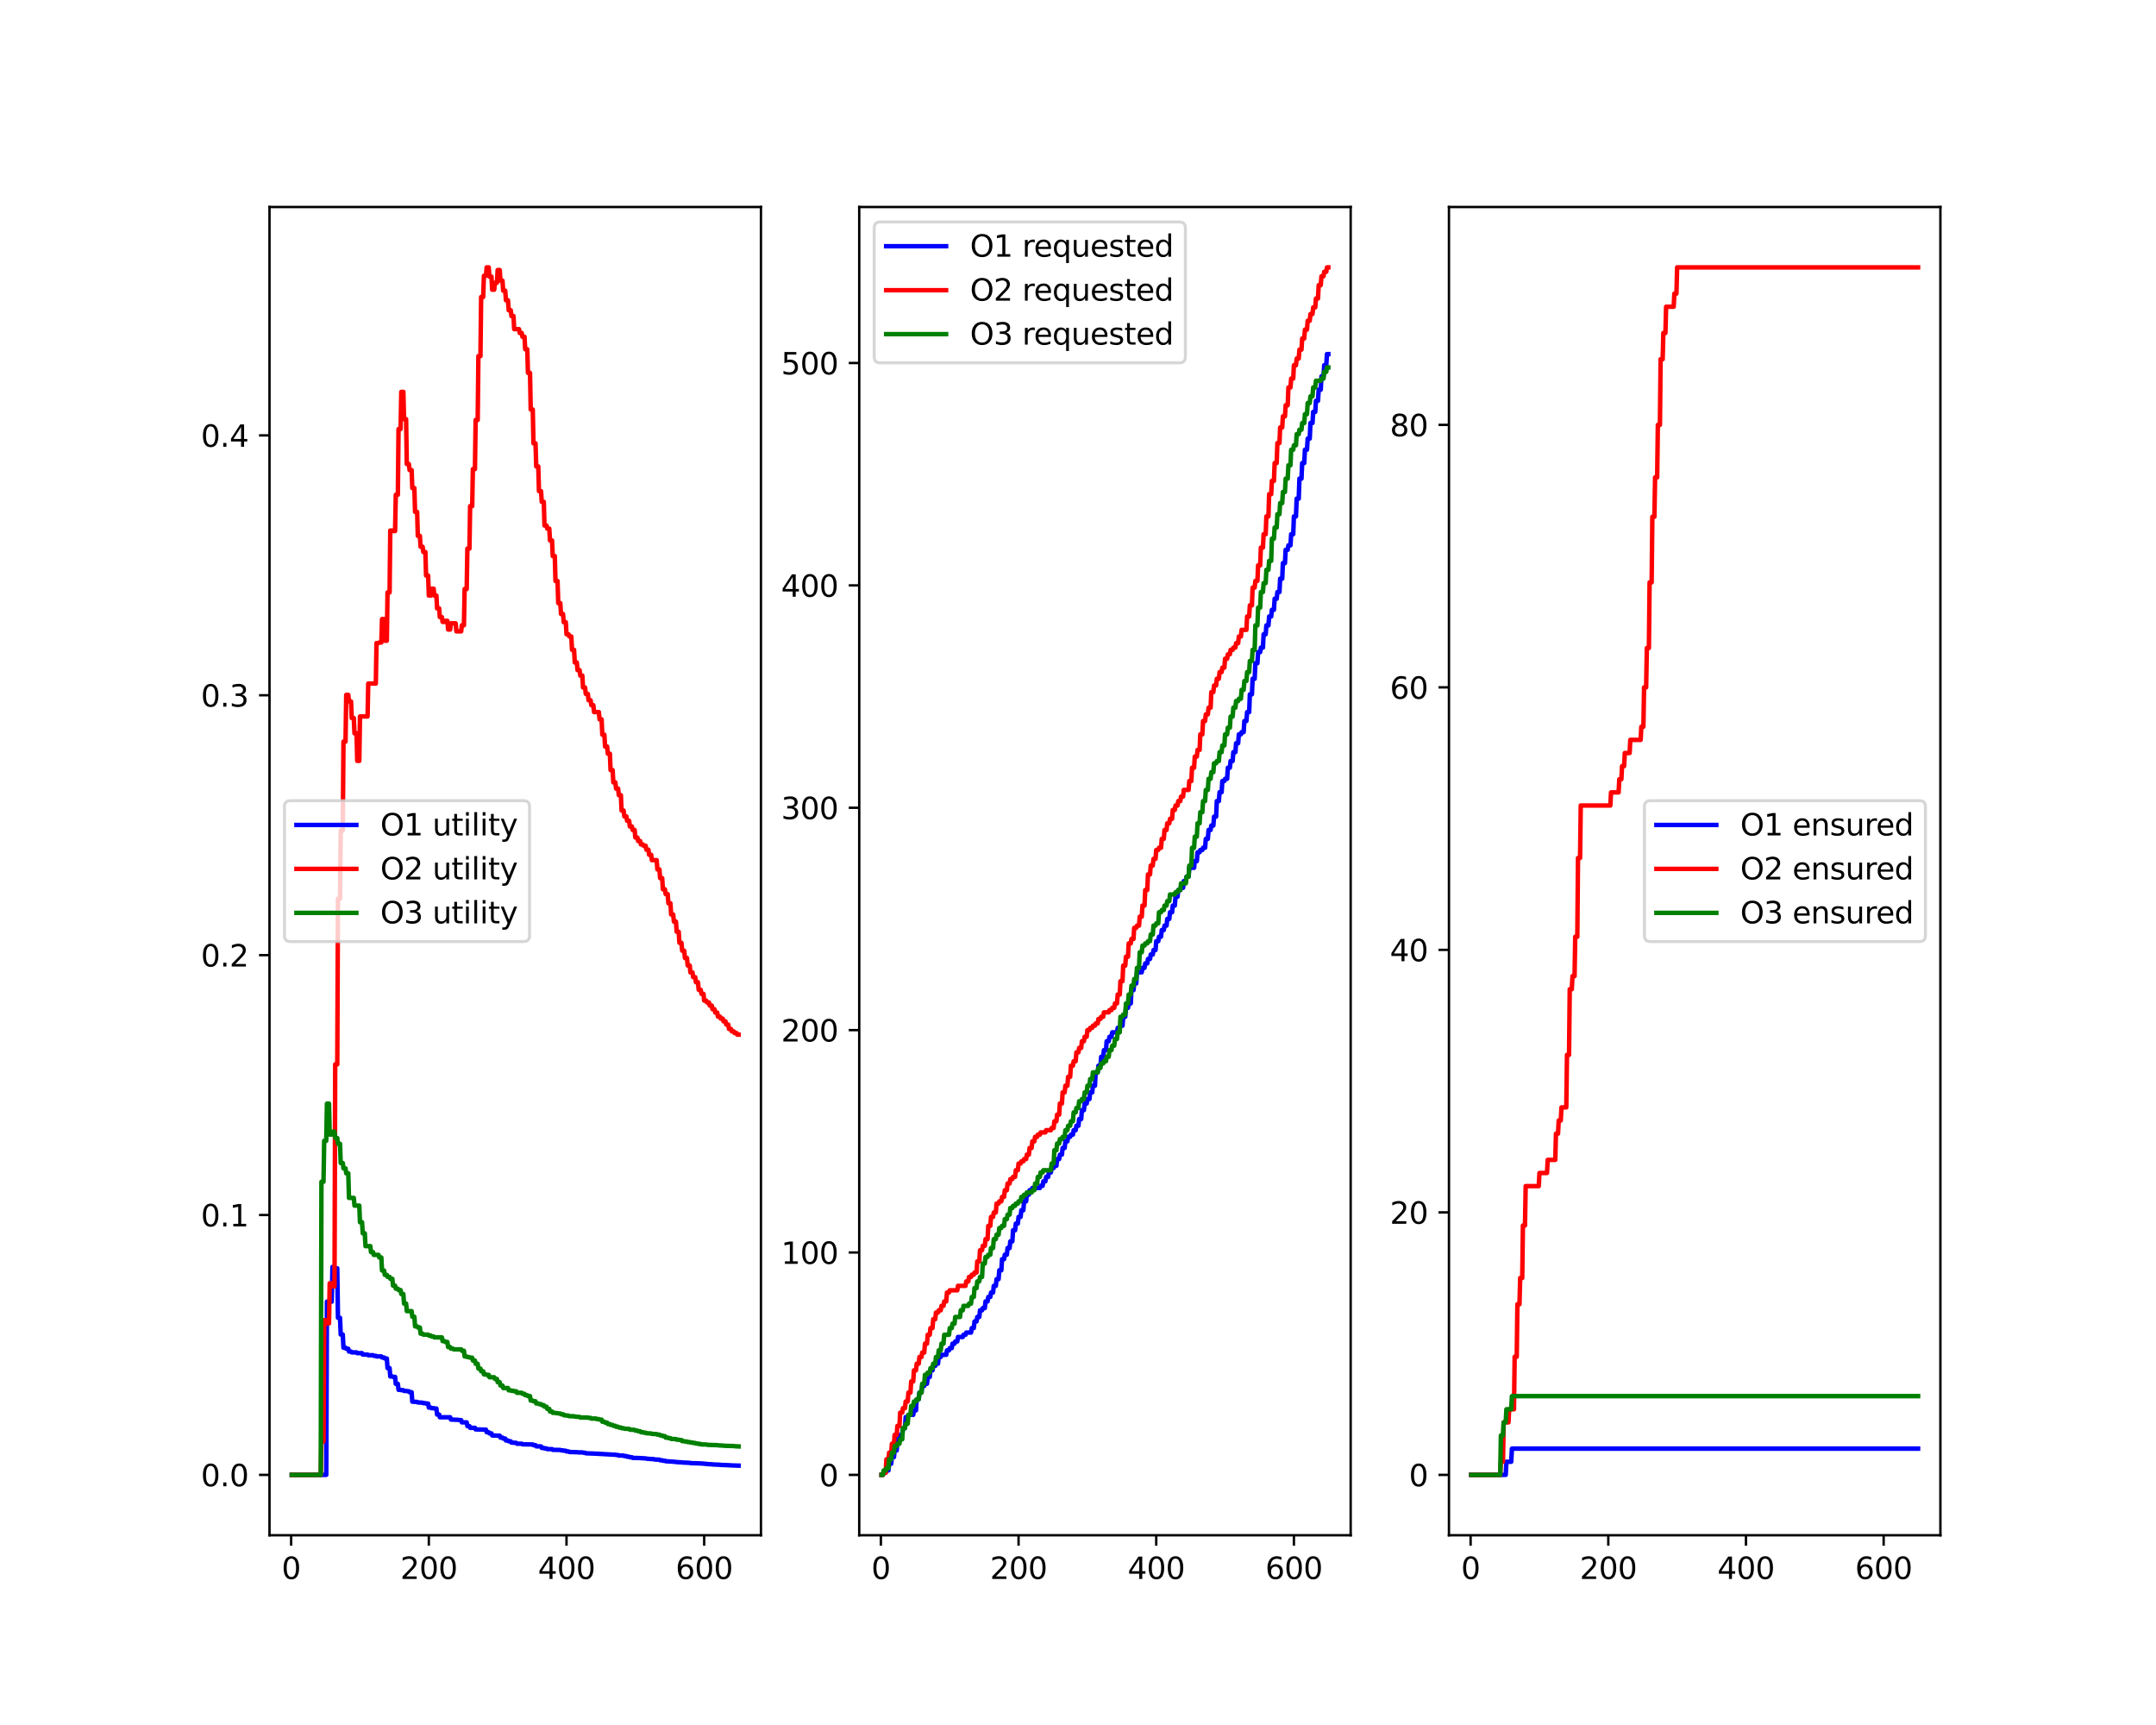 <?xml version="1.0" encoding="utf-8" standalone="no"?>
<!DOCTYPE svg PUBLIC "-//W3C//DTD SVG 1.1//EN"
  "http://www.w3.org/Graphics/SVG/1.1/DTD/svg11.dtd">
<svg xmlns:xlink="http://www.w3.org/1999/xlink" width="720pt" height="576pt" viewBox="0 0 720 576" xmlns="http://www.w3.org/2000/svg" version="1.1">
 <defs>
  <style type="text/css">*{stroke-linejoin: round; stroke-linecap: butt}</style>
 </defs>
 <g id="figure_1">
  <g id="patch_1">
   <path d="M 0 576 
L 720 576 
L 720 0 
L 0 0 
z
" style="fill: #ffffff"/>
  </g>
  <g id="axes_1">
   <g id="patch_2">
    <path d="M 90 512.64 
L 254.118 512.64 
L 254.118 69.12 
L 90 69.12 
z
" style="fill: #ffffff"/>
   </g>
   <g id="matplotlib.axis_1">
    <g id="xtick_1">
     <g id="line2d_1">
      <defs>
       <path id="maeb8fea4be" d="M 0 0 
L 0 3.5 
" style="stroke: #000000; stroke-width: 0.8"/>
      </defs>
      <g>
       <use xlink:href="#maeb8fea4be" x="97.23" y="512.64" style="stroke: #000000; stroke-width: 0.8"/>
      </g>
     </g>
     <g id="text_1">
      <!-- 0 -->
      <g transform="translate(94.049 527.238) scale(0.1 -0.1)">
       <defs>
        <path id="DejaVuSans-30" d="M 2034 4250 
Q 1547 4250 1301 3770 
Q 1056 3291 1056 2328 
Q 1056 1369 1301 889 
Q 1547 409 2034 409 
Q 2525 409 2770 889 
Q 3016 1369 3016 2328 
Q 3016 3291 2770 3770 
Q 2525 4250 2034 4250 
z
M 2034 4750 
Q 2819 4750 3233 4129 
Q 3647 3509 3647 2328 
Q 3647 1150 3233 529 
Q 2819 -91 2034 -91 
Q 1250 -91 836 529 
Q 422 1150 422 2328 
Q 422 3509 836 4129 
Q 1250 4750 2034 4750 
z
" transform="scale(0.016)"/>
       </defs>
       <use xlink:href="#DejaVuSans-30"/>
      </g>
     </g>
    </g>
    <g id="xtick_2">
     <g id="line2d_2">
      <g>
       <use xlink:href="#maeb8fea4be" x="143.208" y="512.64" style="stroke: #000000; stroke-width: 0.8"/>
      </g>
     </g>
     <g id="text_2">
      <!-- 200 -->
      <g transform="translate(133.664 527.238) scale(0.1 -0.1)">
       <defs>
        <path id="DejaVuSans-32" d="M 1228 531 
L 3431 531 
L 3431 0 
L 469 0 
L 469 531 
Q 828 903 1448 1529 
Q 2069 2156 2228 2338 
Q 2531 2678 2651 2914 
Q 2772 3150 2772 3378 
Q 2772 3750 2511 3984 
Q 2250 4219 1831 4219 
Q 1534 4219 1204 4116 
Q 875 4013 500 3803 
L 500 4441 
Q 881 4594 1212 4672 
Q 1544 4750 1819 4750 
Q 2544 4750 2975 4387 
Q 3406 4025 3406 3419 
Q 3406 3131 3298 2873 
Q 3191 2616 2906 2266 
Q 2828 2175 2409 1742 
Q 1991 1309 1228 531 
z
" transform="scale(0.016)"/>
       </defs>
       <use xlink:href="#DejaVuSans-32"/>
       <use xlink:href="#DejaVuSans-30" x="63.623"/>
       <use xlink:href="#DejaVuSans-30" x="127.246"/>
      </g>
     </g>
    </g>
    <g id="xtick_3">
     <g id="line2d_3">
      <g>
       <use xlink:href="#maeb8fea4be" x="189.186" y="512.64" style="stroke: #000000; stroke-width: 0.8"/>
      </g>
     </g>
     <g id="text_3">
      <!-- 400 -->
      <g transform="translate(179.642 527.238) scale(0.1 -0.1)">
       <defs>
        <path id="DejaVuSans-34" d="M 2419 4116 
L 825 1625 
L 2419 1625 
L 2419 4116 
z
M 2253 4666 
L 3047 4666 
L 3047 1625 
L 3713 1625 
L 3713 1100 
L 3047 1100 
L 3047 0 
L 2419 0 
L 2419 1100 
L 313 1100 
L 313 1709 
L 2253 4666 
z
" transform="scale(0.016)"/>
       </defs>
       <use xlink:href="#DejaVuSans-34"/>
       <use xlink:href="#DejaVuSans-30" x="63.623"/>
       <use xlink:href="#DejaVuSans-30" x="127.246"/>
      </g>
     </g>
    </g>
    <g id="xtick_4">
     <g id="line2d_4">
      <g>
       <use xlink:href="#maeb8fea4be" x="235.163" y="512.64" style="stroke: #000000; stroke-width: 0.8"/>
      </g>
     </g>
     <g id="text_4">
      <!-- 600 -->
      <g transform="translate(225.62 527.238) scale(0.1 -0.1)">
       <defs>
        <path id="DejaVuSans-36" d="M 2113 2584 
Q 1688 2584 1439 2293 
Q 1191 2003 1191 1497 
Q 1191 994 1439 701 
Q 1688 409 2113 409 
Q 2538 409 2786 701 
Q 3034 994 3034 1497 
Q 3034 2003 2786 2293 
Q 2538 2584 2113 2584 
z
M 3366 4563 
L 3366 3988 
Q 3128 4100 2886 4159 
Q 2644 4219 2406 4219 
Q 1781 4219 1451 3797 
Q 1122 3375 1075 2522 
Q 1259 2794 1537 2939 
Q 1816 3084 2150 3084 
Q 2853 3084 3261 2657 
Q 3669 2231 3669 1497 
Q 3669 778 3244 343 
Q 2819 -91 2113 -91 
Q 1303 -91 875 529 
Q 447 1150 447 2328 
Q 447 3434 972 4092 
Q 1497 4750 2381 4750 
Q 2619 4750 2861 4703 
Q 3103 4656 3366 4563 
z
" transform="scale(0.016)"/>
       </defs>
       <use xlink:href="#DejaVuSans-36"/>
       <use xlink:href="#DejaVuSans-30" x="63.623"/>
       <use xlink:href="#DejaVuSans-30" x="127.246"/>
      </g>
     </g>
    </g>
   </g>
   <g id="matplotlib.axis_2">
    <g id="ytick_1">
     <g id="line2d_5">
      <defs>
       <path id="m27a973c461" d="M 0 0 
L -3.5 0 
" style="stroke: #000000; stroke-width: 0.8"/>
      </defs>
      <g>
       <use xlink:href="#m27a973c461" x="90" y="492.48" style="stroke: #000000; stroke-width: 0.8"/>
      </g>
     </g>
     <g id="text_5">
      <!-- 0.0 -->
      <g transform="translate(67.097 496.279) scale(0.1 -0.1)">
       <defs>
        <path id="DejaVuSans-2e" d="M 684 794 
L 1344 794 
L 1344 0 
L 684 0 
L 684 794 
z
" transform="scale(0.016)"/>
       </defs>
       <use xlink:href="#DejaVuSans-30"/>
       <use xlink:href="#DejaVuSans-2e" x="63.623"/>
       <use xlink:href="#DejaVuSans-30" x="95.41"/>
      </g>
     </g>
    </g>
    <g id="ytick_2">
     <g id="line2d_6">
      <g>
       <use xlink:href="#m27a973c461" x="90" y="405.706" style="stroke: #000000; stroke-width: 0.8"/>
      </g>
     </g>
     <g id="text_6">
      <!-- 0.1 -->
      <g transform="translate(67.097 409.505) scale(0.1 -0.1)">
       <defs>
        <path id="DejaVuSans-31" d="M 794 531 
L 1825 531 
L 1825 4091 
L 703 3866 
L 703 4441 
L 1819 4666 
L 2450 4666 
L 2450 531 
L 3481 531 
L 3481 0 
L 794 0 
L 794 531 
z
" transform="scale(0.016)"/>
       </defs>
       <use xlink:href="#DejaVuSans-30"/>
       <use xlink:href="#DejaVuSans-2e" x="63.623"/>
       <use xlink:href="#DejaVuSans-31" x="95.41"/>
      </g>
     </g>
    </g>
    <g id="ytick_3">
     <g id="line2d_7">
      <g>
       <use xlink:href="#m27a973c461" x="90" y="318.931" style="stroke: #000000; stroke-width: 0.8"/>
      </g>
     </g>
     <g id="text_7">
      <!-- 0.2 -->
      <g transform="translate(67.097 322.73) scale(0.1 -0.1)">
       <use xlink:href="#DejaVuSans-30"/>
       <use xlink:href="#DejaVuSans-2e" x="63.623"/>
       <use xlink:href="#DejaVuSans-32" x="95.41"/>
      </g>
     </g>
    </g>
    <g id="ytick_4">
     <g id="line2d_8">
      <g>
       <use xlink:href="#m27a973c461" x="90" y="232.157" style="stroke: #000000; stroke-width: 0.8"/>
      </g>
     </g>
     <g id="text_8">
      <!-- 0.3 -->
      <g transform="translate(67.097 235.956) scale(0.1 -0.1)">
       <defs>
        <path id="DejaVuSans-33" d="M 2597 2516 
Q 3050 2419 3304 2112 
Q 3559 1806 3559 1356 
Q 3559 666 3084 287 
Q 2609 -91 1734 -91 
Q 1441 -91 1130 -33 
Q 819 25 488 141 
L 488 750 
Q 750 597 1062 519 
Q 1375 441 1716 441 
Q 2309 441 2620 675 
Q 2931 909 2931 1356 
Q 2931 1769 2642 2001 
Q 2353 2234 1838 2234 
L 1294 2234 
L 1294 2753 
L 1863 2753 
Q 2328 2753 2575 2939 
Q 2822 3125 2822 3475 
Q 2822 3834 2567 4026 
Q 2313 4219 1838 4219 
Q 1578 4219 1281 4162 
Q 984 4106 628 3988 
L 628 4550 
Q 988 4650 1302 4700 
Q 1616 4750 1894 4750 
Q 2613 4750 3031 4423 
Q 3450 4097 3450 3541 
Q 3450 3153 3228 2886 
Q 3006 2619 2597 2516 
z
" transform="scale(0.016)"/>
       </defs>
       <use xlink:href="#DejaVuSans-30"/>
       <use xlink:href="#DejaVuSans-2e" x="63.623"/>
       <use xlink:href="#DejaVuSans-33" x="95.41"/>
      </g>
     </g>
    </g>
    <g id="ytick_5">
     <g id="line2d_9">
      <g>
       <use xlink:href="#m27a973c461" x="90" y="145.382" style="stroke: #000000; stroke-width: 0.8"/>
      </g>
     </g>
     <g id="text_9">
      <!-- 0.4 -->
      <g transform="translate(67.097 149.182) scale(0.1 -0.1)">
       <use xlink:href="#DejaVuSans-30"/>
       <use xlink:href="#DejaVuSans-2e" x="63.623"/>
       <use xlink:href="#DejaVuSans-34" x="95.41"/>
      </g>
     </g>
    </g>
   </g>
   <g id="line2d_10">
    <path d="M 97.46 492.48 
L 108.954 492.48 
L 109.184 434.63 
L 110.793 434.63 
L 111.023 423.06 
L 111.713 423.06 
L 111.943 423.505 
L 112.633 423.505 
L 112.862 440.034 
L 113.552 440.034 
L 113.782 445.611 
L 114.472 445.611 
L 114.702 450.011 
L 115.391 450.011 
L 115.621 450.367 
L 116.311 450.367 
L 116.541 451.302 
L 117.23 451.302 
L 117.46 451.576 
L 119.069 451.576 
L 119.299 451.834 
L 120.909 451.834 
L 121.138 452.307 
L 122.748 452.307 
L 122.978 452.524 
L 124.587 452.524 
L 124.817 452.73 
L 125.506 452.73 
L 125.736 452.925 
L 127.345 452.925 
L 127.575 453.286 
L 128.265 453.286 
L 128.495 453.615 
L 129.185 453.615 
L 129.414 456.828 
L 130.104 456.828 
L 130.334 459.611 
L 131.024 459.611 
L 131.254 459.757 
L 131.943 459.757 
L 132.173 462.088 
L 132.863 462.088 
L 133.093 464.076 
L 133.782 464.076 
L 134.012 464.204 
L 134.702 464.204 
L 134.932 464.445 
L 135.621 464.445 
L 136.081 464.559 
L 136.541 464.559 
L 136.771 464.874 
L 137.461 464.874 
L 137.69 468.032 
L 139.3 468.122 
L 139.53 468.294 
L 141.139 468.376 
L 141.369 468.532 
L 142.058 468.532 
L 142.288 468.677 
L 142.978 468.677 
L 143.208 470.019 
L 143.897 470.019 
L 144.127 470.21 
L 144.817 470.21 
L 145.277 470.328 
L 145.737 470.328 
L 145.966 472.337 
L 146.656 472.337 
L 146.886 473.239 
L 150.334 473.239 
L 150.564 474 
L 153.093 474.109 
L 153.553 474.212 
L 154.013 474.212 
L 154.242 474.95 
L 155.852 474.95 
L 156.082 476.196 
L 156.771 476.196 
L 157.001 476.767 
L 158.61 476.767 
L 158.84 477.294 
L 162.289 477.383 
L 162.518 478.24 
L 163.208 478.24 
L 163.438 478.622 
L 164.128 478.622 
L 164.358 479.311 
L 166.886 479.395 
L 167.116 480.038 
L 167.806 480.038 
L 168.036 480.352 
L 168.725 480.352 
L 168.955 481.002 
L 169.645 481.002 
L 169.875 481.267 
L 170.565 481.267 
L 170.794 481.69 
L 172.404 481.791 
L 172.634 482.081 
L 174.243 482.081 
L 174.473 482.267 
L 177.921 482.327 
L 178.151 482.561 
L 178.841 482.561 
L 179.07 482.945 
L 180.68 482.972 
L 180.91 483.489 
L 181.599 483.489 
L 181.829 483.648 
L 182.519 483.648 
L 182.749 483.871 
L 184.358 483.871 
L 184.588 484.112 
L 187.117 484.158 
L 187.346 484.293 
L 188.036 484.293 
L 188.266 484.424 
L 188.956 484.424 
L 189.186 484.651 
L 189.875 484.651 
L 190.105 484.843 
L 192.634 484.904 
L 193.094 484.963 
L 194.473 484.982 
L 194.933 485.091 
L 195.393 485.091 
L 195.622 485.264 
L 198.151 485.364 
L 199.071 485.399 
L 204.128 485.688 
L 205.508 485.762 
L 205.967 485.849 
L 206.427 485.849 
L 206.657 486.017 
L 208.266 486.046 
L 208.496 486.204 
L 209.186 486.204 
L 209.416 486.411 
L 210.105 486.411 
L 210.335 486.59 
L 211.025 486.59 
L 211.255 486.804 
L 213.784 486.869 
L 214.473 486.916 
L 215.623 486.986 
L 216.083 487.086 
L 217.462 487.182 
L 218.152 487.223 
L 218.381 487.223 
L 218.611 487.351 
L 220.221 487.399 
L 220.45 487.606 
L 221.14 487.606 
L 221.37 487.754 
L 222.06 487.754 
L 222.29 487.919 
L 223.899 488.009 
L 224.588 488.059 
L 225.738 488.165 
L 226.198 488.231 
L 227.577 488.296 
L 228.037 488.358 
L 230.336 488.465 
L 230.795 488.564 
L 234.014 488.656 
L 234.704 488.712 
L 235.853 488.809 
L 236.313 488.878 
L 237.692 488.945 
L 238.152 489.004 
L 240.451 489.103 
L 240.911 489.163 
L 243.209 489.24 
L 244.359 489.322 
L 246.658 489.391 
L 246.658 489.391 
" clip-path="url(#p021990ff9c)" style="fill: none; stroke: #0000ff; stroke-width: 1.5; stroke-linecap: square"/>
   </g>
   <g id="line2d_11">
    <path d="M 97.46 492.48 
L 107.115 492.48 
L 107.345 481.355 
L 108.035 481.355 
L 108.265 440.829 
L 108.954 440.829 
L 109.184 441.897 
L 109.874 441.897 
L 110.104 428.529 
L 110.793 428.529 
L 111.023 429.526 
L 111.713 429.526 
L 111.943 355.406 
L 112.633 355.406 
L 112.862 300.109 
L 113.552 300.109 
L 113.782 277.32 
L 114.472 277.32 
L 114.702 247.634 
L 115.391 247.634 
L 115.621 232.039 
L 116.311 232.039 
L 116.541 234.223 
L 117.23 234.223 
L 117.46 239.748 
L 118.15 239.748 
L 118.38 244.866 
L 119.069 244.866 
L 119.299 254.06 
L 119.989 254.06 
L 120.219 239.227 
L 122.748 239.227 
L 122.978 228.252 
L 125.506 228.252 
L 125.736 214.733 
L 126.426 214.733 
L 126.656 214.542 
L 127.345 214.542 
L 127.575 206.714 
L 128.265 206.714 
L 128.495 213.945 
L 129.185 213.945 
L 129.414 197.829 
L 130.104 197.829 
L 130.334 177.156 
L 131.024 177.156 
L 131.254 177.316 
L 131.943 177.316 
L 132.173 165.21 
L 132.863 165.21 
L 133.093 143.262 
L 133.782 143.262 
L 134.012 130.844 
L 134.702 130.844 
L 134.932 139.959 
L 135.621 139.959 
L 135.851 154.944 
L 136.541 154.944 
L 136.771 156.966 
L 137.461 156.966 
L 137.69 162.98 
L 138.38 162.98 
L 138.61 170.926 
L 139.3 170.926 
L 139.53 178.925 
L 140.219 178.925 
L 140.449 182.571 
L 141.139 182.571 
L 141.369 184.317 
L 142.058 184.317 
L 142.288 192.174 
L 142.978 192.174 
L 143.208 198.861 
L 143.897 198.861 
L 144.127 196.568 
L 144.817 196.568 
L 145.047 198.861 
L 145.737 198.861 
L 145.966 203.148 
L 146.656 203.148 
L 146.886 206.066 
L 147.576 206.066 
L 147.806 207.659 
L 148.495 207.659 
L 148.725 207.311 
L 149.415 207.311 
L 149.645 210.204 
L 150.334 210.204 
L 150.564 208.138 
L 152.173 208.138 
L 152.403 210.808 
L 154.013 210.808 
L 154.242 208.794 
L 154.932 208.794 
L 155.162 196.674 
L 155.852 196.674 
L 156.082 183.181 
L 156.771 183.181 
L 157.001 169.007 
L 157.691 169.007 
L 157.921 156.64 
L 158.61 156.64 
L 158.84 140.233 
L 159.53 140.233 
L 159.76 118.906 
L 160.449 118.906 
L 160.679 99.162 
L 161.369 99.162 
L 161.599 92.087 
L 162.289 92.087 
L 162.518 89.28 
L 163.208 89.28 
L 163.438 92.357 
L 164.128 92.357 
L 164.358 96.735 
L 165.047 96.735 
L 165.277 94.426 
L 165.967 94.426 
L 166.197 90.172 
L 166.886 90.172 
L 167.116 93.699 
L 167.806 93.699 
L 168.036 97.059 
L 168.725 97.059 
L 168.955 100.262 
L 169.645 100.262 
L 169.875 103.594 
L 170.565 103.594 
L 170.794 105.52 
L 171.484 105.52 
L 171.714 109.895 
L 173.323 109.895 
L 173.553 111.186 
L 174.243 111.186 
L 174.473 112.453 
L 175.162 112.453 
L 175.392 116.616 
L 176.082 116.616 
L 176.312 124.501 
L 177.001 124.501 
L 177.231 136.732 
L 177.921 136.732 
L 178.151 148.027 
L 178.841 148.027 
L 179.07 155.746 
L 179.76 155.746 
L 179.99 163.995 
L 180.68 163.995 
L 180.91 167.557 
L 181.599 167.557 
L 181.829 175.473 
L 182.519 175.473 
L 182.749 176.506 
L 183.438 176.506 
L 183.668 180.462 
L 184.358 180.462 
L 184.588 185.673 
L 185.277 185.673 
L 185.507 194.017 
L 186.197 194.017 
L 186.427 201.385 
L 187.117 201.385 
L 187.346 205.014 
L 188.036 205.014 
L 188.266 207.77 
L 188.956 207.77 
L 189.186 211.8 
L 189.875 211.8 
L 190.105 212.514 
L 190.795 212.514 
L 191.025 216.985 
L 191.714 216.985 
L 191.944 221.205 
L 192.634 221.205 
L 192.864 223.76 
L 193.553 223.76 
L 193.783 225.589 
L 194.473 225.589 
L 194.703 229.559 
L 195.393 229.559 
L 195.622 231.713 
L 196.312 231.713 
L 196.542 233.813 
L 197.232 233.813 
L 197.462 235.464 
L 198.151 235.464 
L 198.381 237.772 
L 199.99 237.772 
L 200.22 240.202 
L 200.91 240.202 
L 201.14 245.316 
L 201.829 245.316 
L 202.059 249.273 
L 202.749 249.273 
L 202.979 251.667 
L 203.669 251.667 
L 203.898 257.15 
L 204.588 257.15 
L 204.818 261.242 
L 205.508 261.242 
L 205.738 263.325 
L 206.427 263.325 
L 206.657 265.515 
L 207.347 265.515 
L 207.577 270.654 
L 208.266 270.654 
L 208.496 272.612 
L 209.186 272.612 
L 209.416 274.07 
L 210.105 274.07 
L 210.335 275.98 
L 211.025 275.98 
L 211.255 277.14 
L 211.945 277.14 
L 212.174 279.657 
L 212.864 279.657 
L 213.094 280.816 
L 213.784 280.816 
L 214.014 281.957 
L 214.703 281.957 
L 214.933 282.405 
L 215.623 282.405 
L 215.853 283.728 
L 216.542 283.728 
L 216.772 285.426 
L 217.462 285.426 
L 217.692 287.215 
L 219.301 287.215 
L 219.531 290.309 
L 220.221 290.309 
L 220.45 293.218 
L 221.14 293.218 
L 221.37 296.941 
L 222.06 296.941 
L 222.29 298.549 
L 222.979 298.549 
L 223.209 301.613 
L 223.899 301.613 
L 224.129 305.368 
L 224.818 305.368 
L 225.048 307.736 
L 225.738 307.736 
L 225.968 311.116 
L 226.657 311.116 
L 226.887 314.815 
L 227.577 314.815 
L 227.807 317.447 
L 228.497 317.447 
L 228.726 319.889 
L 229.416 319.889 
L 229.646 322.387 
L 230.336 322.387 
L 230.566 324.705 
L 231.255 324.705 
L 231.485 326.282 
L 232.175 326.282 
L 232.405 327.983 
L 233.094 327.983 
L 233.324 330.515 
L 234.014 330.515 
L 234.244 331.865 
L 234.933 331.865 
L 235.163 334.11 
L 235.853 334.11 
L 236.083 334.729 
L 236.773 334.729 
L 237.002 335.762 
L 237.692 335.762 
L 237.922 336.984 
L 238.612 336.984 
L 238.842 338.111 
L 239.531 338.111 
L 239.761 339.467 
L 240.451 339.467 
L 240.681 340.134 
L 241.37 340.134 
L 241.6 341.037 
L 242.29 341.037 
L 242.52 342.102 
L 243.209 342.102 
L 243.439 343.592 
L 244.129 343.592 
L 244.359 344.378 
L 245.049 344.378 
L 245.278 344.935 
L 245.968 344.935 
L 246.198 345.485 
L 246.658 345.485 
L 246.658 345.485 
" clip-path="url(#p021990ff9c)" style="fill: none; stroke: #ff0000; stroke-width: 1.5; stroke-linecap: square"/>
   </g>
   <g id="line2d_12">
    <path d="M 97.46 492.48 
L 107.115 492.48 
L 107.345 394.614 
L 108.035 394.614 
L 108.265 380.913 
L 108.954 380.913 
L 109.184 368.517 
L 109.874 368.517 
L 110.104 378.847 
L 110.793 378.847 
L 111.023 377.899 
L 111.713 377.899 
L 111.943 379.995 
L 112.633 379.995 
L 112.862 381.923 
L 113.552 381.923 
L 113.782 388.351 
L 114.472 388.351 
L 114.702 390.131 
L 115.391 390.131 
L 115.621 391.779 
L 116.311 391.779 
L 116.541 399.993 
L 118.15 399.993 
L 118.38 402.567 
L 119.989 402.567 
L 120.219 408.116 
L 120.909 408.116 
L 121.138 411.824 
L 121.828 411.824 
L 122.058 416.098 
L 123.667 416.098 
L 123.897 418.102 
L 124.587 418.102 
L 124.817 419.02 
L 126.426 419.02 
L 126.656 419.889 
L 127.345 419.889 
L 127.575 424.247 
L 128.265 424.247 
L 128.495 425.694 
L 129.185 425.694 
L 129.414 426.366 
L 130.104 426.366 
L 130.334 427.007 
L 131.024 427.007 
L 131.254 429.297 
L 131.943 429.297 
L 132.173 430.302 
L 132.863 430.302 
L 133.093 430.774 
L 133.782 430.774 
L 134.012 432.084 
L 134.702 432.084 
L 134.932 435.288 
L 135.621 435.288 
L 135.851 437.79 
L 137.461 437.79 
L 137.69 439.681 
L 138.38 439.681 
L 138.61 442.895 
L 139.3 442.895 
L 139.53 443.257 
L 140.219 443.257 
L 140.449 445.323 
L 141.139 445.323 
L 141.369 445.649 
L 142.978 445.649 
L 143.208 445.965 
L 143.897 445.965 
L 144.127 446.271 
L 144.817 446.271 
L 145.047 446.568 
L 147.576 446.568 
L 147.806 447.82 
L 148.495 447.82 
L 148.725 448.107 
L 149.415 448.107 
L 149.645 449.798 
L 150.334 449.798 
L 150.564 450.313 
L 151.254 450.313 
L 151.484 450.56 
L 154.013 450.56 
L 154.242 451.032 
L 154.932 451.032 
L 155.162 452.949 
L 155.852 452.949 
L 156.082 453.152 
L 156.771 453.152 
L 157.001 453.35 
L 157.691 453.35 
L 157.921 454.314 
L 158.61 454.314 
L 158.84 455.397 
L 159.53 455.397 
L 159.76 456.986 
L 160.449 456.986 
L 160.679 457.886 
L 161.369 457.886 
L 161.599 458.913 
L 162.289 458.913 
L 162.518 459.087 
L 163.208 459.087 
L 163.438 459.879 
L 165.047 459.879 
L 165.277 460.462 
L 165.967 460.462 
L 166.197 461.526 
L 166.886 461.526 
L 167.116 462.637 
L 167.806 462.637 
L 168.036 463.483 
L 169.645 463.483 
L 169.875 464.244 
L 170.565 464.244 
L 170.794 464.406 
L 171.484 464.406 
L 171.714 464.564 
L 172.404 464.564 
L 172.634 465.072 
L 174.243 465.072 
L 174.473 465.408 
L 175.162 465.408 
L 175.392 465.879 
L 176.082 465.879 
L 176.312 466.185 
L 177.001 466.185 
L 177.231 467.674 
L 177.921 467.674 
L 178.151 467.91 
L 178.841 467.91 
L 179.07 468.641 
L 179.76 468.641 
L 179.99 468.851 
L 180.68 468.851 
L 180.91 469.191 
L 181.599 469.191 
L 181.829 469.709 
L 182.519 469.709 
L 182.749 470.454 
L 183.438 470.454 
L 183.668 471.343 
L 184.358 471.343 
L 184.588 471.754 
L 185.277 471.754 
L 185.737 471.871 
L 186.197 471.871 
L 186.657 471.986 
L 187.117 471.986 
L 187.346 472.237 
L 188.036 472.237 
L 188.266 472.561 
L 188.956 472.561 
L 189.186 472.696 
L 189.875 472.696 
L 190.105 472.902 
L 191.714 472.902 
L 191.944 473.033 
L 193.553 473.133 
L 193.783 473.328 
L 196.312 473.328 
L 196.542 473.455 
L 197.232 473.455 
L 197.462 473.673 
L 199.071 473.673 
L 199.301 473.857 
L 199.99 473.857 
L 200.22 474.035 
L 200.91 474.035 
L 201.14 474.723 
L 201.829 474.723 
L 202.059 475.021 
L 202.749 475.021 
L 202.979 475.511 
L 203.669 475.511 
L 203.898 475.798 
L 204.588 475.798 
L 204.818 476.094 
L 205.508 476.094 
L 205.738 476.417 
L 206.427 476.417 
L 206.657 476.678 
L 207.347 476.678 
L 207.577 476.893 
L 208.266 476.893 
L 208.496 477.065 
L 210.105 477.126 
L 210.335 477.388 
L 211.945 477.445 
L 212.174 477.695 
L 212.864 477.695 
L 213.094 477.906 
L 213.784 477.906 
L 214.014 478.235 
L 214.703 478.235 
L 214.933 478.39 
L 215.623 478.39 
L 215.853 478.58 
L 217.462 478.648 
L 217.692 478.795 
L 219.301 478.861 
L 219.531 479.037 
L 220.221 479.037 
L 220.45 479.314 
L 221.14 479.314 
L 221.37 479.541 
L 222.06 479.541 
L 222.29 480.037 
L 222.979 480.037 
L 223.209 480.219 
L 223.899 480.219 
L 224.129 480.481 
L 225.738 480.523 
L 225.968 480.731 
L 226.657 480.731 
L 227.117 480.849 
L 227.577 480.849 
L 227.807 481.211 
L 228.497 481.211 
L 228.726 481.349 
L 229.416 481.349 
L 229.646 481.522 
L 230.336 481.522 
L 230.566 481.679 
L 231.255 481.679 
L 231.485 481.83 
L 232.175 481.83 
L 232.405 482.012 
L 233.094 482.012 
L 233.324 482.16 
L 234.014 482.16 
L 234.244 482.313 
L 235.853 482.335 
L 236.313 482.458 
L 239.531 482.56 
L 239.991 482.636 
L 241.37 482.693 
L 241.83 482.766 
L 245.049 482.856 
L 245.508 482.927 
L 246.658 482.979 
L 246.658 482.979 
" clip-path="url(#p021990ff9c)" style="fill: none; stroke: #008000; stroke-width: 1.5; stroke-linecap: square"/>
   </g>
   <g id="patch_3">
    <path d="M 90 512.64 
L 90 69.12 
" style="fill: none; stroke: #000000; stroke-width: 0.8; stroke-linejoin: miter; stroke-linecap: square"/>
   </g>
   <g id="patch_4">
    <path d="M 254.118 512.64 
L 254.118 69.12 
" style="fill: none; stroke: #000000; stroke-width: 0.8; stroke-linejoin: miter; stroke-linecap: square"/>
   </g>
   <g id="patch_5">
    <path d="M 90 512.64 
L 254.118 512.64 
" style="fill: none; stroke: #000000; stroke-width: 0.8; stroke-linejoin: miter; stroke-linecap: square"/>
   </g>
   <g id="patch_6">
    <path d="M 90 69.12 
L 254.118 69.12 
" style="fill: none; stroke: #000000; stroke-width: 0.8; stroke-linejoin: miter; stroke-linecap: square"/>
   </g>
   <g id="legend_1">
    <g id="patch_7">
     <path d="M 97 314.397 
L 174.844 314.397 
Q 176.844 314.397 176.844 312.397 
L 176.844 269.363 
Q 176.844 267.363 174.844 267.363 
L 97 267.363 
Q 95 267.363 95 269.363 
L 95 312.397 
Q 95 314.397 97 314.397 
z
" style="fill: #ffffff; opacity: 0.8; stroke: #cccccc; stroke-linejoin: miter"/>
    </g>
    <g id="line2d_13">
     <path d="M 99 275.461 
L 109 275.461 
L 119 275.461 
" style="fill: none; stroke: #0000ff; stroke-width: 1.5; stroke-linecap: square"/>
    </g>
    <g id="text_10">
     <!-- O1 utility -->
     <g transform="translate(127 278.961) scale(0.1 -0.1)">
      <defs>
       <path id="DejaVuSans-4f" d="M 2522 4238 
Q 1834 4238 1429 3725 
Q 1025 3213 1025 2328 
Q 1025 1447 1429 934 
Q 1834 422 2522 422 
Q 3209 422 3611 934 
Q 4013 1447 4013 2328 
Q 4013 3213 3611 3725 
Q 3209 4238 2522 4238 
z
M 2522 4750 
Q 3503 4750 4090 4092 
Q 4678 3434 4678 2328 
Q 4678 1225 4090 567 
Q 3503 -91 2522 -91 
Q 1538 -91 948 565 
Q 359 1222 359 2328 
Q 359 3434 948 4092 
Q 1538 4750 2522 4750 
z
" transform="scale(0.016)"/>
       <path id="DejaVuSans-20" transform="scale(0.016)"/>
       <path id="DejaVuSans-75" d="M 544 1381 
L 544 3500 
L 1119 3500 
L 1119 1403 
Q 1119 906 1312 657 
Q 1506 409 1894 409 
Q 2359 409 2629 706 
Q 2900 1003 2900 1516 
L 2900 3500 
L 3475 3500 
L 3475 0 
L 2900 0 
L 2900 538 
Q 2691 219 2414 64 
Q 2138 -91 1772 -91 
Q 1169 -91 856 284 
Q 544 659 544 1381 
z
M 1991 3584 
L 1991 3584 
z
" transform="scale(0.016)"/>
       <path id="DejaVuSans-74" d="M 1172 4494 
L 1172 3500 
L 2356 3500 
L 2356 3053 
L 1172 3053 
L 1172 1153 
Q 1172 725 1289 603 
Q 1406 481 1766 481 
L 2356 481 
L 2356 0 
L 1766 0 
Q 1100 0 847 248 
Q 594 497 594 1153 
L 594 3053 
L 172 3053 
L 172 3500 
L 594 3500 
L 594 4494 
L 1172 4494 
z
" transform="scale(0.016)"/>
       <path id="DejaVuSans-69" d="M 603 3500 
L 1178 3500 
L 1178 0 
L 603 0 
L 603 3500 
z
M 603 4863 
L 1178 4863 
L 1178 4134 
L 603 4134 
L 603 4863 
z
" transform="scale(0.016)"/>
       <path id="DejaVuSans-6c" d="M 603 4863 
L 1178 4863 
L 1178 0 
L 603 0 
L 603 4863 
z
" transform="scale(0.016)"/>
       <path id="DejaVuSans-79" d="M 2059 -325 
Q 1816 -950 1584 -1140 
Q 1353 -1331 966 -1331 
L 506 -1331 
L 506 -850 
L 844 -850 
Q 1081 -850 1212 -737 
Q 1344 -625 1503 -206 
L 1606 56 
L 191 3500 
L 800 3500 
L 1894 763 
L 2988 3500 
L 3597 3500 
L 2059 -325 
z
" transform="scale(0.016)"/>
      </defs>
      <use xlink:href="#DejaVuSans-4f"/>
      <use xlink:href="#DejaVuSans-31" x="78.711"/>
      <use xlink:href="#DejaVuSans-20" x="142.334"/>
      <use xlink:href="#DejaVuSans-75" x="174.121"/>
      <use xlink:href="#DejaVuSans-74" x="237.5"/>
      <use xlink:href="#DejaVuSans-69" x="276.709"/>
      <use xlink:href="#DejaVuSans-6c" x="304.492"/>
      <use xlink:href="#DejaVuSans-69" x="332.275"/>
      <use xlink:href="#DejaVuSans-74" x="360.059"/>
      <use xlink:href="#DejaVuSans-79" x="399.268"/>
     </g>
    </g>
    <g id="line2d_14">
     <path d="M 99 290.139 
L 109 290.139 
L 119 290.139 
" style="fill: none; stroke: #ff0000; stroke-width: 1.5; stroke-linecap: square"/>
    </g>
    <g id="text_11">
     <!-- O2 utility -->
     <g transform="translate(127 293.639) scale(0.1 -0.1)">
      <use xlink:href="#DejaVuSans-4f"/>
      <use xlink:href="#DejaVuSans-32" x="78.711"/>
      <use xlink:href="#DejaVuSans-20" x="142.334"/>
      <use xlink:href="#DejaVuSans-75" x="174.121"/>
      <use xlink:href="#DejaVuSans-74" x="237.5"/>
      <use xlink:href="#DejaVuSans-69" x="276.709"/>
      <use xlink:href="#DejaVuSans-6c" x="304.492"/>
      <use xlink:href="#DejaVuSans-69" x="332.275"/>
      <use xlink:href="#DejaVuSans-74" x="360.059"/>
      <use xlink:href="#DejaVuSans-79" x="399.268"/>
     </g>
    </g>
    <g id="line2d_15">
     <path d="M 99 304.817 
L 109 304.817 
L 119 304.817 
" style="fill: none; stroke: #008000; stroke-width: 1.5; stroke-linecap: square"/>
    </g>
    <g id="text_12">
     <!-- O3 utility -->
     <g transform="translate(127 308.317) scale(0.1 -0.1)">
      <use xlink:href="#DejaVuSans-4f"/>
      <use xlink:href="#DejaVuSans-33" x="78.711"/>
      <use xlink:href="#DejaVuSans-20" x="142.334"/>
      <use xlink:href="#DejaVuSans-75" x="174.121"/>
      <use xlink:href="#DejaVuSans-74" x="237.5"/>
      <use xlink:href="#DejaVuSans-69" x="276.709"/>
      <use xlink:href="#DejaVuSans-6c" x="304.492"/>
      <use xlink:href="#DejaVuSans-69" x="332.275"/>
      <use xlink:href="#DejaVuSans-74" x="360.059"/>
      <use xlink:href="#DejaVuSans-79" x="399.268"/>
     </g>
    </g>
   </g>
  </g>
  <g id="axes_2">
   <g id="patch_8">
    <path d="M 286.941 512.64 
L 451.059 512.64 
L 451.059 69.12 
L 286.941 69.12 
z
" style="fill: #ffffff"/>
   </g>
   <g id="matplotlib.axis_3">
    <g id="xtick_5">
     <g id="line2d_16">
      <g>
       <use xlink:href="#maeb8fea4be" x="294.171" y="512.64" style="stroke: #000000; stroke-width: 0.8"/>
      </g>
     </g>
     <g id="text_13">
      <!-- 0 -->
      <g transform="translate(290.99 527.238) scale(0.1 -0.1)">
       <use xlink:href="#DejaVuSans-30"/>
      </g>
     </g>
    </g>
    <g id="xtick_6">
     <g id="line2d_17">
      <g>
       <use xlink:href="#maeb8fea4be" x="340.149" y="512.64" style="stroke: #000000; stroke-width: 0.8"/>
      </g>
     </g>
     <g id="text_14">
      <!-- 200 -->
      <g transform="translate(330.605 527.238) scale(0.1 -0.1)">
       <use xlink:href="#DejaVuSans-32"/>
       <use xlink:href="#DejaVuSans-30" x="63.623"/>
       <use xlink:href="#DejaVuSans-30" x="127.246"/>
      </g>
     </g>
    </g>
    <g id="xtick_7">
     <g id="line2d_18">
      <g>
       <use xlink:href="#maeb8fea4be" x="386.127" y="512.64" style="stroke: #000000; stroke-width: 0.8"/>
      </g>
     </g>
     <g id="text_15">
      <!-- 400 -->
      <g transform="translate(376.583 527.238) scale(0.1 -0.1)">
       <use xlink:href="#DejaVuSans-34"/>
       <use xlink:href="#DejaVuSans-30" x="63.623"/>
       <use xlink:href="#DejaVuSans-30" x="127.246"/>
      </g>
     </g>
    </g>
    <g id="xtick_8">
     <g id="line2d_19">
      <g>
       <use xlink:href="#maeb8fea4be" x="432.104" y="512.64" style="stroke: #000000; stroke-width: 0.8"/>
      </g>
     </g>
     <g id="text_16">
      <!-- 600 -->
      <g transform="translate(422.561 527.238) scale(0.1 -0.1)">
       <use xlink:href="#DejaVuSans-36"/>
       <use xlink:href="#DejaVuSans-30" x="63.623"/>
       <use xlink:href="#DejaVuSans-30" x="127.246"/>
      </g>
     </g>
    </g>
   </g>
   <g id="matplotlib.axis_4">
    <g id="ytick_6">
     <g id="line2d_20">
      <g>
       <use xlink:href="#m27a973c461" x="286.941" y="492.48" style="stroke: #000000; stroke-width: 0.8"/>
      </g>
     </g>
     <g id="text_17">
      <!-- 0 -->
      <g transform="translate(273.579 496.279) scale(0.1 -0.1)">
       <use xlink:href="#DejaVuSans-30"/>
      </g>
     </g>
    </g>
    <g id="ytick_7">
     <g id="line2d_21">
      <g>
       <use xlink:href="#m27a973c461" x="286.941" y="418.226" style="stroke: #000000; stroke-width: 0.8"/>
      </g>
     </g>
     <g id="text_18">
      <!-- 100 -->
      <g transform="translate(260.854 422.025) scale(0.1 -0.1)">
       <use xlink:href="#DejaVuSans-31"/>
       <use xlink:href="#DejaVuSans-30" x="63.623"/>
       <use xlink:href="#DejaVuSans-30" x="127.246"/>
      </g>
     </g>
    </g>
    <g id="ytick_8">
     <g id="line2d_22">
      <g>
       <use xlink:href="#m27a973c461" x="286.941" y="343.972" style="stroke: #000000; stroke-width: 0.8"/>
      </g>
     </g>
     <g id="text_19">
      <!-- 200 -->
      <g transform="translate(260.854 347.771) scale(0.1 -0.1)">
       <use xlink:href="#DejaVuSans-32"/>
       <use xlink:href="#DejaVuSans-30" x="63.623"/>
       <use xlink:href="#DejaVuSans-30" x="127.246"/>
      </g>
     </g>
    </g>
    <g id="ytick_9">
     <g id="line2d_23">
      <g>
       <use xlink:href="#m27a973c461" x="286.941" y="269.718" style="stroke: #000000; stroke-width: 0.8"/>
      </g>
     </g>
     <g id="text_20">
      <!-- 300 -->
      <g transform="translate(260.854 273.517) scale(0.1 -0.1)">
       <use xlink:href="#DejaVuSans-33"/>
       <use xlink:href="#DejaVuSans-30" x="63.623"/>
       <use xlink:href="#DejaVuSans-30" x="127.246"/>
      </g>
     </g>
    </g>
    <g id="ytick_10">
     <g id="line2d_24">
      <g>
       <use xlink:href="#m27a973c461" x="286.941" y="195.463" style="stroke: #000000; stroke-width: 0.8"/>
      </g>
     </g>
     <g id="text_21">
      <!-- 400 -->
      <g transform="translate(260.854 199.263) scale(0.1 -0.1)">
       <use xlink:href="#DejaVuSans-34"/>
       <use xlink:href="#DejaVuSans-30" x="63.623"/>
       <use xlink:href="#DejaVuSans-30" x="127.246"/>
      </g>
     </g>
    </g>
    <g id="ytick_11">
     <g id="line2d_25">
      <g>
       <use xlink:href="#m27a973c461" x="286.941" y="121.209" style="stroke: #000000; stroke-width: 0.8"/>
      </g>
     </g>
     <g id="text_22">
      <!-- 500 -->
      <g transform="translate(260.854 125.009) scale(0.1 -0.1)">
       <defs>
        <path id="DejaVuSans-35" d="M 691 4666 
L 3169 4666 
L 3169 4134 
L 1269 4134 
L 1269 2991 
Q 1406 3038 1543 3061 
Q 1681 3084 1819 3084 
Q 2600 3084 3056 2656 
Q 3513 2228 3513 1497 
Q 3513 744 3044 326 
Q 2575 -91 1722 -91 
Q 1428 -91 1123 -41 
Q 819 9 494 109 
L 494 744 
Q 775 591 1075 516 
Q 1375 441 1709 441 
Q 2250 441 2565 725 
Q 2881 1009 2881 1497 
Q 2881 1984 2565 2268 
Q 2250 2553 1709 2553 
Q 1456 2553 1204 2497 
Q 953 2441 691 2322 
L 691 4666 
z
" transform="scale(0.016)"/>
       </defs>
       <use xlink:href="#DejaVuSans-35"/>
       <use xlink:href="#DejaVuSans-30" x="63.623"/>
       <use xlink:href="#DejaVuSans-30" x="127.246"/>
      </g>
     </g>
    </g>
   </g>
   <g id="line2d_26">
    <path d="M 294.401 492.48 
L 294.861 492.48 
L 295.091 491.737 
L 295.78 491.737 
L 296.01 490.995 
L 296.7 490.995 
L 296.93 488.767 
L 297.62 488.767 
L 297.849 486.54 
L 298.539 486.54 
L 298.769 484.312 
L 299.459 484.312 
L 299.689 480.599 
L 300.378 480.599 
L 300.608 479.114 
L 301.298 479.114 
L 301.528 476.887 
L 302.217 476.887 
L 302.447 473.174 
L 303.137 473.174 
L 303.367 472.431 
L 304.976 472.431 
L 305.206 470.946 
L 305.896 470.946 
L 306.125 467.234 
L 306.815 467.234 
L 307.045 465.006 
L 307.735 465.006 
L 307.965 462.778 
L 308.654 462.778 
L 308.884 462.036 
L 309.574 462.036 
L 309.804 459.808 
L 310.493 459.808 
L 310.723 457.581 
L 311.413 457.581 
L 311.643 456.095 
L 312.332 456.095 
L 312.562 455.353 
L 313.252 455.353 
L 313.482 453.125 
L 314.172 453.125 
L 314.401 452.383 
L 316.011 452.383 
L 316.241 450.898 
L 316.93 450.898 
L 317.16 450.155 
L 317.85 450.155 
L 318.08 448.67 
L 318.769 448.67 
L 318.999 447.928 
L 319.689 447.928 
L 319.919 446.442 
L 321.528 446.442 
L 321.758 445.7 
L 322.448 445.7 
L 322.677 444.957 
L 324.287 444.957 
L 324.517 443.472 
L 325.206 443.472 
L 325.436 441.245 
L 326.126 441.245 
L 326.356 439.76 
L 327.045 439.76 
L 327.275 437.532 
L 327.965 437.532 
L 328.195 436.789 
L 328.884 436.789 
L 329.114 434.562 
L 329.804 434.562 
L 330.034 433.077 
L 330.724 433.077 
L 330.953 431.592 
L 331.643 431.592 
L 331.873 429.364 
L 332.563 429.364 
L 332.793 427.136 
L 333.482 427.136 
L 333.712 424.166 
L 334.402 424.166 
L 334.632 420.453 
L 335.321 420.453 
L 335.551 418.968 
L 336.241 418.968 
L 336.471 416.741 
L 337.16 416.741 
L 337.39 414.513 
L 338.08 414.513 
L 338.31 410.8 
L 339 410.8 
L 339.229 408.573 
L 339.919 408.573 
L 340.149 406.345 
L 340.839 406.345 
L 341.069 404.118 
L 341.758 404.118 
L 341.988 401.147 
L 342.678 401.147 
L 342.908 398.92 
L 343.597 398.92 
L 343.827 397.435 
L 344.517 397.435 
L 344.747 396.692 
L 347.276 396.692 
L 347.505 395.95 
L 348.195 395.95 
L 348.425 394.465 
L 349.115 394.465 
L 349.345 392.979 
L 350.034 392.979 
L 350.264 391.494 
L 350.954 391.494 
L 351.184 390.009 
L 351.873 390.009 
L 352.103 389.267 
L 352.793 389.267 
L 353.023 387.039 
L 353.712 387.039 
L 353.942 385.554 
L 354.632 385.554 
L 354.862 383.326 
L 355.552 383.326 
L 355.781 381.099 
L 356.471 381.099 
L 356.701 379.614 
L 357.391 379.614 
L 357.621 378.871 
L 358.31 378.871 
L 358.54 377.386 
L 359.23 377.386 
L 359.46 375.901 
L 360.149 375.901 
L 360.379 373.673 
L 361.069 373.673 
L 361.299 370.703 
L 361.988 370.703 
L 362.218 368.476 
L 362.908 368.476 
L 363.138 366.99 
L 363.828 366.99 
L 364.057 364.763 
L 364.747 364.763 
L 364.977 362.535 
L 365.667 362.535 
L 365.897 358.08 
L 366.586 358.08 
L 366.816 355.852 
L 367.506 355.852 
L 367.736 352.882 
L 368.425 352.882 
L 368.655 350.655 
L 369.345 350.655 
L 369.575 347.684 
L 370.264 347.684 
L 370.494 346.199 
L 371.184 346.199 
L 371.414 344.714 
L 373.023 344.714 
L 373.253 343.229 
L 373.943 343.229 
L 374.172 342.487 
L 374.862 342.487 
L 375.092 339.516 
L 375.782 339.516 
L 376.012 336.546 
L 376.701 336.546 
L 376.931 335.061 
L 377.621 335.061 
L 377.851 330.606 
L 378.54 330.606 
L 378.77 328.378 
L 379.46 328.378 
L 379.69 324.666 
L 381.299 324.666 
L 381.529 323.181 
L 382.219 323.181 
L 382.448 321.695 
L 383.138 321.695 
L 383.368 320.21 
L 384.058 320.21 
L 384.288 318.725 
L 384.977 318.725 
L 385.207 317.24 
L 385.897 317.24 
L 386.127 314.27 
L 386.816 314.27 
L 387.046 312.785 
L 387.736 312.785 
L 387.966 310.557 
L 388.655 310.557 
L 388.885 309.072 
L 389.575 309.072 
L 389.805 306.845 
L 390.495 306.845 
L 390.724 304.617 
L 391.414 304.617 
L 391.644 302.389 
L 392.334 302.389 
L 392.564 299.419 
L 393.253 299.419 
L 393.483 297.192 
L 394.173 297.192 
L 394.403 296.449 
L 395.092 296.449 
L 395.322 294.221 
L 396.012 294.221 
L 396.242 292.736 
L 396.931 292.736 
L 397.161 289.766 
L 398.771 289.766 
L 399 287.539 
L 399.69 287.539 
L 399.92 284.568 
L 400.61 284.568 
L 400.84 283.826 
L 401.529 283.826 
L 401.759 283.083 
L 402.449 283.083 
L 402.679 280.113 
L 403.368 280.113 
L 403.598 277.143 
L 404.288 277.143 
L 404.518 275.658 
L 405.207 275.658 
L 405.437 272.688 
L 406.127 272.688 
L 406.357 267.49 
L 407.047 267.49 
L 407.276 264.52 
L 407.966 264.52 
L 408.196 260.807 
L 408.886 260.807 
L 409.116 260.065 
L 409.805 260.065 
L 410.035 256.352 
L 410.725 256.352 
L 410.955 254.124 
L 411.644 254.124 
L 411.874 251.154 
L 412.564 251.154 
L 412.794 248.184 
L 413.483 248.184 
L 413.713 245.214 
L 414.403 245.214 
L 414.633 244.471 
L 415.323 244.471 
L 415.552 240.758 
L 416.242 240.758 
L 416.472 237.788 
L 417.162 237.788 
L 417.392 231.848 
L 418.081 231.848 
L 418.311 226.65 
L 419.001 226.65 
L 419.231 221.452 
L 419.92 221.452 
L 420.15 217.74 
L 420.84 217.74 
L 421.07 216.255 
L 421.759 216.255 
L 421.989 211.799 
L 422.679 211.799 
L 422.909 208.829 
L 423.599 208.829 
L 423.828 205.859 
L 424.518 205.859 
L 424.748 203.631 
L 425.438 203.631 
L 425.668 199.919 
L 426.357 199.919 
L 426.587 197.691 
L 427.277 197.691 
L 427.507 193.236 
L 428.196 193.236 
L 428.426 188.038 
L 429.116 188.038 
L 429.346 183.583 
L 430.035 183.583 
L 430.265 182.098 
L 430.955 182.098 
L 431.185 178.385 
L 431.875 178.385 
L 432.104 172.445 
L 432.794 172.445 
L 433.024 166.504 
L 433.714 166.504 
L 433.944 159.821 
L 434.633 159.821 
L 434.863 154.624 
L 435.553 154.624 
L 435.783 150.168 
L 436.472 150.168 
L 436.702 146.456 
L 437.392 146.456 
L 437.622 141.258 
L 438.311 141.258 
L 438.541 137.545 
L 439.231 137.545 
L 439.461 133.832 
L 440.151 133.832 
L 440.38 130.12 
L 441.07 130.12 
L 441.3 125.665 
L 441.99 125.665 
L 442.22 121.952 
L 442.909 121.952 
L 443.139 118.239 
L 443.599 118.239 
L 443.599 118.239 
" clip-path="url(#p750438e5b8)" style="fill: none; stroke: #0000ff; stroke-width: 1.5; stroke-linecap: square"/>
   </g>
   <g id="line2d_27">
    <path d="M 294.401 492.48 
L 294.861 492.48 
L 295.091 491.737 
L 295.78 491.737 
L 296.01 487.282 
L 296.7 487.282 
L 296.93 485.055 
L 297.62 485.055 
L 297.849 482.084 
L 298.539 482.084 
L 298.769 479.114 
L 299.459 479.114 
L 299.689 476.144 
L 300.378 476.144 
L 300.608 471.689 
L 301.298 471.689 
L 301.528 470.204 
L 302.217 470.204 
L 302.447 467.976 
L 303.137 467.976 
L 303.367 465.006 
L 304.056 465.006 
L 304.286 461.293 
L 304.976 461.293 
L 305.206 457.581 
L 305.896 457.581 
L 306.125 455.353 
L 306.815 455.353 
L 307.045 453.125 
L 307.735 453.125 
L 307.965 451.64 
L 308.654 451.64 
L 308.884 448.67 
L 309.574 448.67 
L 309.804 445.7 
L 310.493 445.7 
L 310.723 443.472 
L 311.413 443.472 
L 311.643 440.502 
L 312.332 440.502 
L 312.562 438.274 
L 313.252 438.274 
L 313.482 437.532 
L 314.172 437.532 
L 314.401 436.047 
L 315.091 436.047 
L 315.321 434.562 
L 316.011 434.562 
L 316.241 431.592 
L 316.93 431.592 
L 317.16 430.849 
L 319.689 430.849 
L 319.919 429.364 
L 322.448 429.364 
L 322.677 427.879 
L 323.367 427.879 
L 323.597 426.394 
L 324.287 426.394 
L 324.517 425.651 
L 325.206 425.651 
L 325.436 424.909 
L 326.126 424.909 
L 326.356 421.196 
L 327.045 421.196 
L 327.275 417.483 
L 327.965 417.483 
L 328.195 415.998 
L 328.884 415.998 
L 329.114 413.771 
L 329.804 413.771 
L 330.034 409.315 
L 330.724 409.315 
L 330.953 406.345 
L 331.643 406.345 
L 331.873 404.86 
L 332.563 404.86 
L 332.793 401.89 
L 333.482 401.89 
L 333.712 401.147 
L 334.402 401.147 
L 334.632 399.662 
L 335.321 399.662 
L 335.551 397.435 
L 336.241 397.435 
L 336.471 395.207 
L 337.16 395.207 
L 337.39 393.722 
L 338.08 393.722 
L 338.31 392.979 
L 339 392.979 
L 339.229 390.752 
L 339.919 390.752 
L 340.149 388.524 
L 340.839 388.524 
L 341.069 387.782 
L 341.758 387.782 
L 341.988 387.039 
L 342.678 387.039 
L 342.908 385.554 
L 343.597 385.554 
L 343.827 383.326 
L 344.517 383.326 
L 344.747 381.099 
L 345.436 381.099 
L 345.666 379.614 
L 346.356 379.614 
L 346.586 378.871 
L 347.276 378.871 
L 347.505 378.129 
L 349.115 378.129 
L 349.345 377.386 
L 350.954 377.386 
L 351.184 376.644 
L 351.873 376.644 
L 352.103 374.416 
L 352.793 374.416 
L 353.023 372.188 
L 353.712 372.188 
L 353.942 368.476 
L 354.632 368.476 
L 354.862 364.763 
L 355.552 364.763 
L 355.781 362.535 
L 356.471 362.535 
L 356.701 359.565 
L 357.391 359.565 
L 357.621 355.852 
L 358.31 355.852 
L 358.54 354.367 
L 359.23 354.367 
L 359.46 351.397 
L 360.149 351.397 
L 360.379 349.912 
L 361.069 349.912 
L 361.299 347.684 
L 361.988 347.684 
L 362.218 346.199 
L 362.908 346.199 
L 363.138 343.972 
L 363.828 343.972 
L 364.057 343.229 
L 364.747 343.229 
L 364.977 342.487 
L 365.667 342.487 
L 365.897 341.744 
L 366.586 341.744 
L 366.816 340.259 
L 367.506 340.259 
L 367.736 339.516 
L 368.425 339.516 
L 368.655 338.031 
L 370.264 338.031 
L 370.494 337.289 
L 371.184 337.289 
L 371.414 336.546 
L 372.103 336.546 
L 372.333 335.061 
L 373.023 335.061 
L 373.253 332.091 
L 373.943 332.091 
L 374.172 327.636 
L 374.862 327.636 
L 375.092 322.438 
L 375.782 322.438 
L 376.012 319.468 
L 376.701 319.468 
L 376.931 315.013 
L 377.621 315.013 
L 377.851 313.528 
L 378.54 313.528 
L 378.77 309.815 
L 379.46 309.815 
L 379.69 309.072 
L 380.379 309.072 
L 380.609 306.102 
L 381.299 306.102 
L 381.529 302.389 
L 382.219 302.389 
L 382.448 297.192 
L 383.138 297.192 
L 383.368 291.994 
L 384.058 291.994 
L 384.288 289.024 
L 384.977 289.024 
L 385.207 286.796 
L 385.897 286.796 
L 386.127 283.826 
L 386.816 283.826 
L 387.046 283.083 
L 387.736 283.083 
L 387.966 280.113 
L 388.655 280.113 
L 388.885 277.143 
L 389.575 277.143 
L 389.805 274.915 
L 390.495 274.915 
L 390.724 273.43 
L 391.414 273.43 
L 391.644 270.46 
L 392.334 270.46 
L 392.564 268.975 
L 393.253 268.975 
L 393.483 267.49 
L 394.173 267.49 
L 394.403 266.005 
L 395.092 266.005 
L 395.322 263.777 
L 396.931 263.777 
L 397.161 260.807 
L 397.851 260.807 
L 398.081 256.352 
L 398.771 256.352 
L 399 252.639 
L 399.69 252.639 
L 399.92 250.411 
L 400.61 250.411 
L 400.84 245.214 
L 401.529 245.214 
L 401.759 240.758 
L 402.449 240.758 
L 402.679 238.531 
L 403.368 238.531 
L 403.598 236.303 
L 404.288 236.303 
L 404.518 231.105 
L 405.207 231.105 
L 405.437 228.878 
L 406.127 228.878 
L 406.357 226.65 
L 407.047 226.65 
L 407.276 224.423 
L 407.966 224.423 
L 408.196 222.937 
L 408.886 222.937 
L 409.116 219.967 
L 409.805 219.967 
L 410.035 218.482 
L 410.725 218.482 
L 410.955 216.997 
L 411.644 216.997 
L 411.874 216.255 
L 412.564 216.255 
L 412.794 214.77 
L 413.483 214.77 
L 413.713 212.542 
L 414.403 212.542 
L 414.633 210.314 
L 416.242 210.314 
L 416.472 205.859 
L 417.162 205.859 
L 417.392 202.146 
L 418.081 202.146 
L 418.311 196.206 
L 419.001 196.206 
L 419.231 193.978 
L 419.92 193.978 
L 420.15 188.781 
L 420.84 188.781 
L 421.07 182.84 
L 421.759 182.84 
L 421.989 178.385 
L 422.679 178.385 
L 422.909 172.445 
L 423.599 172.445 
L 423.828 165.019 
L 424.518 165.019 
L 424.748 160.564 
L 425.438 160.564 
L 425.668 154.624 
L 426.357 154.624 
L 426.587 147.941 
L 427.277 147.941 
L 427.507 142.743 
L 428.196 142.743 
L 428.426 139.03 
L 429.116 139.03 
L 429.346 135.318 
L 430.035 135.318 
L 430.265 129.377 
L 430.955 129.377 
L 431.185 126.407 
L 431.875 126.407 
L 432.104 121.952 
L 432.794 121.952 
L 433.024 119.724 
L 433.714 119.724 
L 433.944 116.754 
L 434.633 116.754 
L 434.863 113.041 
L 435.553 113.041 
L 435.783 110.071 
L 436.472 110.071 
L 436.702 107.101 
L 437.392 107.101 
L 437.622 104.873 
L 438.311 104.873 
L 438.541 102.646 
L 439.231 102.646 
L 439.461 99.676 
L 440.151 99.676 
L 440.38 95.22 
L 441.07 95.22 
L 441.3 92.25 
L 441.99 92.25 
L 442.22 90.765 
L 442.909 90.765 
L 443.139 89.28 
L 443.599 89.28 
L 443.599 89.28 
" clip-path="url(#p750438e5b8)" style="fill: none; stroke: #ff0000; stroke-width: 1.5; stroke-linecap: square"/>
   </g>
   <g id="line2d_28">
    <path d="M 294.401 492.48 
L 294.861 492.48 
L 295.091 490.995 
L 295.78 490.995 
L 296.01 490.252 
L 296.7 490.252 
L 296.93 487.282 
L 297.62 487.282 
L 297.849 485.055 
L 298.539 485.055 
L 298.769 482.827 
L 299.459 482.827 
L 299.689 482.084 
L 300.378 482.084 
L 300.608 480.599 
L 301.298 480.599 
L 301.528 476.887 
L 302.217 476.887 
L 302.447 475.402 
L 303.137 475.402 
L 303.367 472.431 
L 304.056 472.431 
L 304.286 469.461 
L 304.976 469.461 
L 305.206 467.976 
L 305.896 467.976 
L 306.125 467.234 
L 306.815 467.234 
L 307.045 465.006 
L 307.735 465.006 
L 307.965 462.036 
L 308.654 462.036 
L 308.884 459.066 
L 309.574 459.066 
L 309.804 458.323 
L 310.493 458.323 
L 310.723 456.838 
L 311.413 456.838 
L 311.643 455.353 
L 312.332 455.353 
L 312.562 453.125 
L 313.252 453.125 
L 313.482 450.898 
L 314.172 450.898 
L 314.401 448.67 
L 315.091 448.67 
L 315.321 445.7 
L 316.93 445.7 
L 317.16 443.472 
L 317.85 443.472 
L 318.08 441.987 
L 318.769 441.987 
L 318.999 439.76 
L 320.608 439.76 
L 320.838 437.532 
L 321.528 437.532 
L 321.758 436.047 
L 323.367 436.047 
L 323.597 435.304 
L 324.287 435.304 
L 324.517 433.077 
L 325.206 433.077 
L 325.436 430.107 
L 326.126 430.107 
L 326.356 427.879 
L 327.045 427.879 
L 327.275 426.394 
L 327.965 426.394 
L 328.195 421.939 
L 328.884 421.939 
L 329.114 419.711 
L 329.804 419.711 
L 330.034 418.968 
L 330.724 418.968 
L 330.953 416.741 
L 331.643 416.741 
L 331.873 413.771 
L 332.563 413.771 
L 332.793 412.286 
L 333.482 412.286 
L 333.712 410.058 
L 334.402 410.058 
L 334.632 409.315 
L 335.321 409.315 
L 335.551 407.088 
L 336.241 407.088 
L 336.471 405.603 
L 337.16 405.603 
L 337.39 403.375 
L 338.08 403.375 
L 338.31 402.632 
L 339 402.632 
L 339.229 401.89 
L 339.919 401.89 
L 340.149 401.147 
L 340.839 401.147 
L 341.069 399.662 
L 341.758 399.662 
L 341.988 398.92 
L 342.678 398.92 
L 342.908 398.177 
L 344.517 398.177 
L 344.747 397.435 
L 345.436 397.435 
L 345.666 395.207 
L 346.356 395.207 
L 346.586 392.979 
L 347.276 392.979 
L 347.505 391.494 
L 348.195 391.494 
L 348.425 390.752 
L 350.954 390.752 
L 351.184 388.524 
L 351.873 388.524 
L 352.103 384.069 
L 352.793 384.069 
L 353.023 381.841 
L 353.712 381.841 
L 353.942 380.356 
L 354.632 380.356 
L 354.862 379.614 
L 355.552 379.614 
L 355.781 377.386 
L 356.471 377.386 
L 356.701 375.901 
L 357.391 375.901 
L 357.621 374.416 
L 358.31 374.416 
L 358.54 371.446 
L 359.23 371.446 
L 359.46 369.961 
L 360.149 369.961 
L 360.379 367.733 
L 361.069 367.733 
L 361.299 366.99 
L 361.988 366.99 
L 362.218 364.763 
L 362.908 364.763 
L 363.138 362.535 
L 363.828 362.535 
L 364.057 360.308 
L 364.747 360.308 
L 364.977 358.08 
L 366.586 358.08 
L 366.816 356.595 
L 367.506 356.595 
L 367.736 355.11 
L 368.425 355.11 
L 368.655 354.367 
L 369.345 354.367 
L 369.575 352.882 
L 370.264 352.882 
L 370.494 350.655 
L 371.184 350.655 
L 371.414 349.17 
L 372.103 349.17 
L 372.333 346.942 
L 373.023 346.942 
L 373.253 344.714 
L 373.943 344.714 
L 374.172 339.516 
L 374.862 339.516 
L 375.092 338.774 
L 375.782 338.774 
L 376.012 335.061 
L 376.701 335.061 
L 376.931 332.091 
L 377.621 332.091 
L 377.851 329.121 
L 378.54 329.121 
L 378.77 326.893 
L 379.46 326.893 
L 379.69 323.181 
L 380.379 323.181 
L 380.609 317.983 
L 381.299 317.983 
L 381.529 315.755 
L 382.219 315.755 
L 382.448 315.013 
L 383.138 315.013 
L 383.368 314.27 
L 384.058 314.27 
L 384.288 312.042 
L 384.977 312.042 
L 385.207 309.072 
L 385.897 309.072 
L 386.127 308.33 
L 386.816 308.33 
L 387.046 304.617 
L 387.736 304.617 
L 387.966 303.874 
L 388.655 303.874 
L 388.885 302.389 
L 389.575 302.389 
L 389.805 300.904 
L 390.495 300.904 
L 390.724 298.677 
L 392.334 298.677 
L 392.564 297.934 
L 393.253 297.934 
L 393.483 297.192 
L 394.173 297.192 
L 394.403 294.964 
L 396.012 294.964 
L 396.242 292.736 
L 396.931 292.736 
L 397.161 289.024 
L 397.851 289.024 
L 398.081 283.083 
L 398.771 283.083 
L 399 279.371 
L 399.69 279.371 
L 399.92 274.915 
L 400.61 274.915 
L 400.84 271.203 
L 401.529 271.203 
L 401.759 267.49 
L 402.449 267.49 
L 402.679 263.777 
L 403.368 263.777 
L 403.598 260.065 
L 404.288 260.065 
L 404.518 257.837 
L 405.207 257.837 
L 405.437 254.867 
L 406.127 254.867 
L 406.357 254.124 
L 407.047 254.124 
L 407.276 251.154 
L 407.966 251.154 
L 408.196 248.926 
L 408.886 248.926 
L 409.116 245.214 
L 409.805 245.214 
L 410.035 242.986 
L 410.725 242.986 
L 410.955 239.273 
L 411.644 239.273 
L 411.874 236.303 
L 412.564 236.303 
L 412.794 234.076 
L 413.483 234.076 
L 413.713 233.333 
L 414.403 233.333 
L 414.633 230.363 
L 415.323 230.363 
L 415.552 227.393 
L 416.242 227.393 
L 416.472 224.423 
L 417.162 224.423 
L 417.392 220.71 
L 418.081 220.71 
L 418.311 216.997 
L 419.001 216.997 
L 419.231 208.829 
L 419.92 208.829 
L 420.15 202.889 
L 420.84 202.889 
L 421.07 197.691 
L 421.759 197.691 
L 421.989 194.721 
L 422.679 194.721 
L 422.909 190.266 
L 423.599 190.266 
L 423.828 187.295 
L 424.518 187.295 
L 424.748 179.87 
L 425.438 179.87 
L 425.668 176.157 
L 426.357 176.157 
L 426.587 171.702 
L 427.277 171.702 
L 427.507 167.989 
L 428.196 167.989 
L 428.426 164.277 
L 429.116 164.277 
L 429.346 159.821 
L 430.035 159.821 
L 430.265 155.366 
L 430.955 155.366 
L 431.185 150.168 
L 431.875 150.168 
L 432.104 148.683 
L 432.794 148.683 
L 433.024 144.971 
L 433.714 144.971 
L 433.944 143.486 
L 434.633 143.486 
L 434.863 141.258 
L 435.553 141.258 
L 435.783 138.288 
L 436.472 138.288 
L 436.702 134.575 
L 437.392 134.575 
L 437.622 132.347 
L 438.311 132.347 
L 438.541 129.377 
L 439.231 129.377 
L 439.461 127.15 
L 441.07 127.15 
L 441.3 126.407 
L 441.99 126.407 
L 442.22 124.179 
L 442.909 124.179 
L 443.139 122.694 
L 443.599 122.694 
L 443.599 122.694 
" clip-path="url(#p750438e5b8)" style="fill: none; stroke: #008000; stroke-width: 1.5; stroke-linecap: square"/>
   </g>
   <g id="patch_9">
    <path d="M 286.941 512.64 
L 286.941 69.12 
" style="fill: none; stroke: #000000; stroke-width: 0.8; stroke-linejoin: miter; stroke-linecap: square"/>
   </g>
   <g id="patch_10">
    <path d="M 451.059 512.64 
L 451.059 69.12 
" style="fill: none; stroke: #000000; stroke-width: 0.8; stroke-linejoin: miter; stroke-linecap: square"/>
   </g>
   <g id="patch_11">
    <path d="M 286.941 512.64 
L 451.059 512.64 
" style="fill: none; stroke: #000000; stroke-width: 0.8; stroke-linejoin: miter; stroke-linecap: square"/>
   </g>
   <g id="patch_12">
    <path d="M 286.941 69.12 
L 451.059 69.12 
" style="fill: none; stroke: #000000; stroke-width: 0.8; stroke-linejoin: miter; stroke-linecap: square"/>
   </g>
   <g id="legend_2">
    <g id="patch_13">
     <path d="M 293.941 121.154 
L 393.863 121.154 
Q 395.863 121.154 395.863 119.154 
L 395.863 76.12 
Q 395.863 74.12 393.863 74.12 
L 293.941 74.12 
Q 291.941 74.12 291.941 76.12 
L 291.941 119.154 
Q 291.941 121.154 293.941 121.154 
z
" style="fill: #ffffff; opacity: 0.8; stroke: #cccccc; stroke-linejoin: miter"/>
    </g>
    <g id="line2d_29">
     <path d="M 295.941 82.218 
L 305.941 82.218 
L 315.941 82.218 
" style="fill: none; stroke: #0000ff; stroke-width: 1.5; stroke-linecap: square"/>
    </g>
    <g id="text_23">
     <!-- O1 requested -->
     <g transform="translate(323.941 85.718) scale(0.1 -0.1)">
      <defs>
       <path id="DejaVuSans-72" d="M 2631 2963 
Q 2534 3019 2420 3045 
Q 2306 3072 2169 3072 
Q 1681 3072 1420 2755 
Q 1159 2438 1159 1844 
L 1159 0 
L 581 0 
L 581 3500 
L 1159 3500 
L 1159 2956 
Q 1341 3275 1631 3429 
Q 1922 3584 2338 3584 
Q 2397 3584 2469 3576 
Q 2541 3569 2628 3553 
L 2631 2963 
z
" transform="scale(0.016)"/>
       <path id="DejaVuSans-65" d="M 3597 1894 
L 3597 1613 
L 953 1613 
Q 991 1019 1311 708 
Q 1631 397 2203 397 
Q 2534 397 2845 478 
Q 3156 559 3463 722 
L 3463 178 
Q 3153 47 2828 -22 
Q 2503 -91 2169 -91 
Q 1331 -91 842 396 
Q 353 884 353 1716 
Q 353 2575 817 3079 
Q 1281 3584 2069 3584 
Q 2775 3584 3186 3129 
Q 3597 2675 3597 1894 
z
M 3022 2063 
Q 3016 2534 2758 2815 
Q 2500 3097 2075 3097 
Q 1594 3097 1305 2825 
Q 1016 2553 972 2059 
L 3022 2063 
z
" transform="scale(0.016)"/>
       <path id="DejaVuSans-71" d="M 947 1747 
Q 947 1113 1208 752 
Q 1469 391 1925 391 
Q 2381 391 2643 752 
Q 2906 1113 2906 1747 
Q 2906 2381 2643 2742 
Q 2381 3103 1925 3103 
Q 1469 3103 1208 2742 
Q 947 2381 947 1747 
z
M 2906 525 
Q 2725 213 2448 61 
Q 2172 -91 1784 -91 
Q 1150 -91 751 415 
Q 353 922 353 1747 
Q 353 2572 751 3078 
Q 1150 3584 1784 3584 
Q 2172 3584 2448 3432 
Q 2725 3281 2906 2969 
L 2906 3500 
L 3481 3500 
L 3481 -1331 
L 2906 -1331 
L 2906 525 
z
" transform="scale(0.016)"/>
       <path id="DejaVuSans-73" d="M 2834 3397 
L 2834 2853 
Q 2591 2978 2328 3040 
Q 2066 3103 1784 3103 
Q 1356 3103 1142 2972 
Q 928 2841 928 2578 
Q 928 2378 1081 2264 
Q 1234 2150 1697 2047 
L 1894 2003 
Q 2506 1872 2764 1633 
Q 3022 1394 3022 966 
Q 3022 478 2636 193 
Q 2250 -91 1575 -91 
Q 1294 -91 989 -36 
Q 684 19 347 128 
L 347 722 
Q 666 556 975 473 
Q 1284 391 1588 391 
Q 1994 391 2212 530 
Q 2431 669 2431 922 
Q 2431 1156 2273 1281 
Q 2116 1406 1581 1522 
L 1381 1569 
Q 847 1681 609 1914 
Q 372 2147 372 2553 
Q 372 3047 722 3315 
Q 1072 3584 1716 3584 
Q 2034 3584 2315 3537 
Q 2597 3491 2834 3397 
z
" transform="scale(0.016)"/>
       <path id="DejaVuSans-64" d="M 2906 2969 
L 2906 4863 
L 3481 4863 
L 3481 0 
L 2906 0 
L 2906 525 
Q 2725 213 2448 61 
Q 2172 -91 1784 -91 
Q 1150 -91 751 415 
Q 353 922 353 1747 
Q 353 2572 751 3078 
Q 1150 3584 1784 3584 
Q 2172 3584 2448 3432 
Q 2725 3281 2906 2969 
z
M 947 1747 
Q 947 1113 1208 752 
Q 1469 391 1925 391 
Q 2381 391 2643 752 
Q 2906 1113 2906 1747 
Q 2906 2381 2643 2742 
Q 2381 3103 1925 3103 
Q 1469 3103 1208 2742 
Q 947 2381 947 1747 
z
" transform="scale(0.016)"/>
      </defs>
      <use xlink:href="#DejaVuSans-4f"/>
      <use xlink:href="#DejaVuSans-31" x="78.711"/>
      <use xlink:href="#DejaVuSans-20" x="142.334"/>
      <use xlink:href="#DejaVuSans-72" x="174.121"/>
      <use xlink:href="#DejaVuSans-65" x="212.984"/>
      <use xlink:href="#DejaVuSans-71" x="274.508"/>
      <use xlink:href="#DejaVuSans-75" x="337.984"/>
      <use xlink:href="#DejaVuSans-65" x="401.363"/>
      <use xlink:href="#DejaVuSans-73" x="462.887"/>
      <use xlink:href="#DejaVuSans-74" x="514.986"/>
      <use xlink:href="#DejaVuSans-65" x="554.195"/>
      <use xlink:href="#DejaVuSans-64" x="615.719"/>
     </g>
    </g>
    <g id="line2d_30">
     <path d="M 295.941 96.897 
L 305.941 96.897 
L 315.941 96.897 
" style="fill: none; stroke: #ff0000; stroke-width: 1.5; stroke-linecap: square"/>
    </g>
    <g id="text_24">
     <!-- O2 requested -->
     <g transform="translate(323.941 100.397) scale(0.1 -0.1)">
      <use xlink:href="#DejaVuSans-4f"/>
      <use xlink:href="#DejaVuSans-32" x="78.711"/>
      <use xlink:href="#DejaVuSans-20" x="142.334"/>
      <use xlink:href="#DejaVuSans-72" x="174.121"/>
      <use xlink:href="#DejaVuSans-65" x="212.984"/>
      <use xlink:href="#DejaVuSans-71" x="274.508"/>
      <use xlink:href="#DejaVuSans-75" x="337.984"/>
      <use xlink:href="#DejaVuSans-65" x="401.363"/>
      <use xlink:href="#DejaVuSans-73" x="462.887"/>
      <use xlink:href="#DejaVuSans-74" x="514.986"/>
      <use xlink:href="#DejaVuSans-65" x="554.195"/>
      <use xlink:href="#DejaVuSans-64" x="615.719"/>
     </g>
    </g>
    <g id="line2d_31">
     <path d="M 295.941 111.575 
L 305.941 111.575 
L 315.941 111.575 
" style="fill: none; stroke: #008000; stroke-width: 1.5; stroke-linecap: square"/>
    </g>
    <g id="text_25">
     <!-- O3 requested -->
     <g transform="translate(323.941 115.075) scale(0.1 -0.1)">
      <use xlink:href="#DejaVuSans-4f"/>
      <use xlink:href="#DejaVuSans-33" x="78.711"/>
      <use xlink:href="#DejaVuSans-20" x="142.334"/>
      <use xlink:href="#DejaVuSans-72" x="174.121"/>
      <use xlink:href="#DejaVuSans-65" x="212.984"/>
      <use xlink:href="#DejaVuSans-71" x="274.508"/>
      <use xlink:href="#DejaVuSans-75" x="337.984"/>
      <use xlink:href="#DejaVuSans-65" x="401.363"/>
      <use xlink:href="#DejaVuSans-73" x="462.887"/>
      <use xlink:href="#DejaVuSans-74" x="514.986"/>
      <use xlink:href="#DejaVuSans-65" x="554.195"/>
      <use xlink:href="#DejaVuSans-64" x="615.719"/>
     </g>
    </g>
   </g>
  </g>
  <g id="axes_3">
   <g id="patch_14">
    <path d="M 483.882 512.64 
L 648 512.64 
L 648 69.12 
L 483.882 69.12 
z
" style="fill: #ffffff"/>
   </g>
   <g id="matplotlib.axis_5">
    <g id="xtick_9">
     <g id="line2d_32">
      <g>
       <use xlink:href="#maeb8fea4be" x="491.112" y="512.64" style="stroke: #000000; stroke-width: 0.8"/>
      </g>
     </g>
     <g id="text_26">
      <!-- 0 -->
      <g transform="translate(487.931 527.238) scale(0.1 -0.1)">
       <use xlink:href="#DejaVuSans-30"/>
      </g>
     </g>
    </g>
    <g id="xtick_10">
     <g id="line2d_33">
      <g>
       <use xlink:href="#maeb8fea4be" x="537.09" y="512.64" style="stroke: #000000; stroke-width: 0.8"/>
      </g>
     </g>
     <g id="text_27">
      <!-- 200 -->
      <g transform="translate(527.546 527.238) scale(0.1 -0.1)">
       <use xlink:href="#DejaVuSans-32"/>
       <use xlink:href="#DejaVuSans-30" x="63.623"/>
       <use xlink:href="#DejaVuSans-30" x="127.246"/>
      </g>
     </g>
    </g>
    <g id="xtick_11">
     <g id="line2d_34">
      <g>
       <use xlink:href="#maeb8fea4be" x="583.068" y="512.64" style="stroke: #000000; stroke-width: 0.8"/>
      </g>
     </g>
     <g id="text_28">
      <!-- 400 -->
      <g transform="translate(573.524 527.238) scale(0.1 -0.1)">
       <use xlink:href="#DejaVuSans-34"/>
       <use xlink:href="#DejaVuSans-30" x="63.623"/>
       <use xlink:href="#DejaVuSans-30" x="127.246"/>
      </g>
     </g>
    </g>
    <g id="xtick_12">
     <g id="line2d_35">
      <g>
       <use xlink:href="#maeb8fea4be" x="629.046" y="512.64" style="stroke: #000000; stroke-width: 0.8"/>
      </g>
     </g>
     <g id="text_29">
      <!-- 600 -->
      <g transform="translate(619.502 527.238) scale(0.1 -0.1)">
       <use xlink:href="#DejaVuSans-36"/>
       <use xlink:href="#DejaVuSans-30" x="63.623"/>
       <use xlink:href="#DejaVuSans-30" x="127.246"/>
      </g>
     </g>
    </g>
   </g>
   <g id="matplotlib.axis_6">
    <g id="ytick_12">
     <g id="line2d_36">
      <g>
       <use xlink:href="#m27a973c461" x="483.882" y="492.48" style="stroke: #000000; stroke-width: 0.8"/>
      </g>
     </g>
     <g id="text_30">
      <!-- 0 -->
      <g transform="translate(470.52 496.279) scale(0.1 -0.1)">
       <use xlink:href="#DejaVuSans-30"/>
      </g>
     </g>
    </g>
    <g id="ytick_13">
     <g id="line2d_37">
      <g>
       <use xlink:href="#m27a973c461" x="483.882" y="404.828" style="stroke: #000000; stroke-width: 0.8"/>
      </g>
     </g>
     <g id="text_31">
      <!-- 20 -->
      <g transform="translate(464.157 408.627) scale(0.1 -0.1)">
       <use xlink:href="#DejaVuSans-32"/>
       <use xlink:href="#DejaVuSans-30" x="63.623"/>
      </g>
     </g>
    </g>
    <g id="ytick_14">
     <g id="line2d_38">
      <g>
       <use xlink:href="#m27a973c461" x="483.882" y="317.176" style="stroke: #000000; stroke-width: 0.8"/>
      </g>
     </g>
     <g id="text_32">
      <!-- 40 -->
      <g transform="translate(464.157 320.975) scale(0.1 -0.1)">
       <use xlink:href="#DejaVuSans-34"/>
       <use xlink:href="#DejaVuSans-30" x="63.623"/>
      </g>
     </g>
    </g>
    <g id="ytick_15">
     <g id="line2d_39">
      <g>
       <use xlink:href="#m27a973c461" x="483.882" y="229.523" style="stroke: #000000; stroke-width: 0.8"/>
      </g>
     </g>
     <g id="text_33">
      <!-- 60 -->
      <g transform="translate(464.157 233.323) scale(0.1 -0.1)">
       <use xlink:href="#DejaVuSans-36"/>
       <use xlink:href="#DejaVuSans-30" x="63.623"/>
      </g>
     </g>
    </g>
    <g id="ytick_16">
     <g id="line2d_40">
      <g>
       <use xlink:href="#m27a973c461" x="483.882" y="141.871" style="stroke: #000000; stroke-width: 0.8"/>
      </g>
     </g>
     <g id="text_34">
      <!-- 80 -->
      <g transform="translate(464.157 145.671) scale(0.1 -0.1)">
       <defs>
        <path id="DejaVuSans-38" d="M 2034 2216 
Q 1584 2216 1326 1975 
Q 1069 1734 1069 1313 
Q 1069 891 1326 650 
Q 1584 409 2034 409 
Q 2484 409 2743 651 
Q 3003 894 3003 1313 
Q 3003 1734 2745 1975 
Q 2488 2216 2034 2216 
z
M 1403 2484 
Q 997 2584 770 2862 
Q 544 3141 544 3541 
Q 544 4100 942 4425 
Q 1341 4750 2034 4750 
Q 2731 4750 3128 4425 
Q 3525 4100 3525 3541 
Q 3525 3141 3298 2862 
Q 3072 2584 2669 2484 
Q 3125 2378 3379 2068 
Q 3634 1759 3634 1313 
Q 3634 634 3220 271 
Q 2806 -91 2034 -91 
Q 1263 -91 848 271 
Q 434 634 434 1313 
Q 434 1759 690 2068 
Q 947 2378 1403 2484 
z
M 1172 3481 
Q 1172 3119 1398 2916 
Q 1625 2713 2034 2713 
Q 2441 2713 2670 2916 
Q 2900 3119 2900 3481 
Q 2900 3844 2670 4047 
Q 2441 4250 2034 4250 
Q 1625 4250 1398 4047 
Q 1172 3844 1172 3481 
z
" transform="scale(0.016)"/>
       </defs>
       <use xlink:href="#DejaVuSans-38"/>
       <use xlink:href="#DejaVuSans-30" x="63.623"/>
      </g>
     </g>
    </g>
   </g>
   <g id="line2d_41">
    <path d="M 491.342 492.48 
L 502.837 492.48 
L 503.067 488.097 
L 504.676 488.097 
L 504.906 483.715 
L 640.54 483.715 
L 640.54 483.715 
" clip-path="url(#p2e80cedd68)" style="fill: none; stroke: #0000ff; stroke-width: 1.5; stroke-linecap: square"/>
   </g>
   <g id="line2d_42">
    <path d="M 491.342 492.48 
L 500.998 492.48 
L 501.227 488.097 
L 501.917 488.097 
L 502.147 474.95 
L 503.756 474.95 
L 503.986 470.567 
L 505.595 470.567 
L 505.825 453.037 
L 506.515 453.037 
L 506.745 435.506 
L 507.434 435.506 
L 507.664 426.741 
L 508.354 426.741 
L 508.584 409.21 
L 509.274 409.21 
L 509.503 396.063 
L 513.871 396.063 
L 514.101 391.68 
L 516.63 391.68 
L 516.86 387.297 
L 519.389 387.297 
L 519.619 378.532 
L 520.308 378.532 
L 520.538 374.15 
L 521.228 374.15 
L 521.458 369.767 
L 523.067 369.767 
L 523.297 352.237 
L 523.986 352.237 
L 524.216 330.323 
L 524.906 330.323 
L 525.136 325.941 
L 525.826 325.941 
L 526.055 312.793 
L 526.745 312.793 
L 526.975 286.497 
L 527.665 286.497 
L 527.895 268.967 
L 537.78 268.967 
L 538.01 264.584 
L 540.538 264.584 
L 540.768 260.202 
L 541.458 260.202 
L 541.688 255.819 
L 542.378 255.819 
L 542.607 251.437 
L 544.217 251.437 
L 544.447 247.054 
L 547.895 247.054 
L 548.125 242.671 
L 548.814 242.671 
L 549.044 229.523 
L 549.734 229.523 
L 549.964 216.376 
L 550.654 216.376 
L 550.883 194.463 
L 551.573 194.463 
L 551.803 172.55 
L 552.493 172.55 
L 552.723 159.402 
L 553.412 159.402 
L 553.642 141.871 
L 554.332 141.871 
L 554.562 119.958 
L 555.251 119.958 
L 555.481 111.193 
L 556.171 111.193 
L 556.401 102.428 
L 558.93 102.428 
L 559.159 98.045 
L 559.849 98.045 
L 560.079 89.28 
L 640.54 89.28 
L 640.54 89.28 
" clip-path="url(#p2e80cedd68)" style="fill: none; stroke: #ff0000; stroke-width: 1.5; stroke-linecap: square"/>
   </g>
   <g id="line2d_43">
    <path d="M 491.342 492.48 
L 500.998 492.48 
L 501.227 479.332 
L 501.917 479.332 
L 502.147 474.95 
L 502.837 474.95 
L 503.067 470.567 
L 504.676 470.567 
L 504.906 466.184 
L 640.54 466.184 
L 640.54 466.184 
" clip-path="url(#p2e80cedd68)" style="fill: none; stroke: #008000; stroke-width: 1.5; stroke-linecap: square"/>
   </g>
   <g id="patch_15">
    <path d="M 483.882 512.64 
L 483.882 69.12 
" style="fill: none; stroke: #000000; stroke-width: 0.8; stroke-linejoin: miter; stroke-linecap: square"/>
   </g>
   <g id="patch_16">
    <path d="M 648 512.64 
L 648 69.12 
" style="fill: none; stroke: #000000; stroke-width: 0.8; stroke-linejoin: miter; stroke-linecap: square"/>
   </g>
   <g id="patch_17">
    <path d="M 483.882 512.64 
L 648 512.64 
" style="fill: none; stroke: #000000; stroke-width: 0.8; stroke-linejoin: miter; stroke-linecap: square"/>
   </g>
   <g id="patch_18">
    <path d="M 483.882 69.12 
L 648 69.12 
" style="fill: none; stroke: #000000; stroke-width: 0.8; stroke-linejoin: miter; stroke-linecap: square"/>
   </g>
   <g id="legend_3">
    <g id="patch_19">
     <path d="M 551.163 314.397 
L 641 314.397 
Q 643 314.397 643 312.397 
L 643 269.363 
Q 643 267.363 641 267.363 
L 551.163 267.363 
Q 549.163 267.363 549.163 269.363 
L 549.163 312.397 
Q 549.163 314.397 551.163 314.397 
z
" style="fill: #ffffff; opacity: 0.8; stroke: #cccccc; stroke-linejoin: miter"/>
    </g>
    <g id="line2d_44">
     <path d="M 553.163 275.461 
L 563.163 275.461 
L 573.163 275.461 
" style="fill: none; stroke: #0000ff; stroke-width: 1.5; stroke-linecap: square"/>
    </g>
    <g id="text_35">
     <!-- O1 ensured -->
     <g transform="translate(581.163 278.961) scale(0.1 -0.1)">
      <defs>
       <path id="DejaVuSans-6e" d="M 3513 2113 
L 3513 0 
L 2938 0 
L 2938 2094 
Q 2938 2591 2744 2837 
Q 2550 3084 2163 3084 
Q 1697 3084 1428 2787 
Q 1159 2491 1159 1978 
L 1159 0 
L 581 0 
L 581 3500 
L 1159 3500 
L 1159 2956 
Q 1366 3272 1645 3428 
Q 1925 3584 2291 3584 
Q 2894 3584 3203 3211 
Q 3513 2838 3513 2113 
z
" transform="scale(0.016)"/>
      </defs>
      <use xlink:href="#DejaVuSans-4f"/>
      <use xlink:href="#DejaVuSans-31" x="78.711"/>
      <use xlink:href="#DejaVuSans-20" x="142.334"/>
      <use xlink:href="#DejaVuSans-65" x="174.121"/>
      <use xlink:href="#DejaVuSans-6e" x="235.645"/>
      <use xlink:href="#DejaVuSans-73" x="299.023"/>
      <use xlink:href="#DejaVuSans-75" x="351.123"/>
      <use xlink:href="#DejaVuSans-72" x="414.502"/>
      <use xlink:href="#DejaVuSans-65" x="453.365"/>
      <use xlink:href="#DejaVuSans-64" x="514.889"/>
     </g>
    </g>
    <g id="line2d_45">
     <path d="M 553.163 290.139 
L 563.163 290.139 
L 573.163 290.139 
" style="fill: none; stroke: #ff0000; stroke-width: 1.5; stroke-linecap: square"/>
    </g>
    <g id="text_36">
     <!-- O2 ensured -->
     <g transform="translate(581.163 293.639) scale(0.1 -0.1)">
      <use xlink:href="#DejaVuSans-4f"/>
      <use xlink:href="#DejaVuSans-32" x="78.711"/>
      <use xlink:href="#DejaVuSans-20" x="142.334"/>
      <use xlink:href="#DejaVuSans-65" x="174.121"/>
      <use xlink:href="#DejaVuSans-6e" x="235.645"/>
      <use xlink:href="#DejaVuSans-73" x="299.023"/>
      <use xlink:href="#DejaVuSans-75" x="351.123"/>
      <use xlink:href="#DejaVuSans-72" x="414.502"/>
      <use xlink:href="#DejaVuSans-65" x="453.365"/>
      <use xlink:href="#DejaVuSans-64" x="514.889"/>
     </g>
    </g>
    <g id="line2d_46">
     <path d="M 553.163 304.817 
L 563.163 304.817 
L 573.163 304.817 
" style="fill: none; stroke: #008000; stroke-width: 1.5; stroke-linecap: square"/>
    </g>
    <g id="text_37">
     <!-- O3 ensured -->
     <g transform="translate(581.163 308.317) scale(0.1 -0.1)">
      <use xlink:href="#DejaVuSans-4f"/>
      <use xlink:href="#DejaVuSans-33" x="78.711"/>
      <use xlink:href="#DejaVuSans-20" x="142.334"/>
      <use xlink:href="#DejaVuSans-65" x="174.121"/>
      <use xlink:href="#DejaVuSans-6e" x="235.645"/>
      <use xlink:href="#DejaVuSans-73" x="299.023"/>
      <use xlink:href="#DejaVuSans-75" x="351.123"/>
      <use xlink:href="#DejaVuSans-72" x="414.502"/>
      <use xlink:href="#DejaVuSans-65" x="453.365"/>
      <use xlink:href="#DejaVuSans-64" x="514.889"/>
     </g>
    </g>
   </g>
  </g>
 </g>
 <defs>
  <clipPath id="p021990ff9c">
   <rect x="90" y="69.12" width="164.118" height="443.52"/>
  </clipPath>
  <clipPath id="p750438e5b8">
   <rect x="286.941" y="69.12" width="164.118" height="443.52"/>
  </clipPath>
  <clipPath id="p2e80cedd68">
   <rect x="483.882" y="69.12" width="164.118" height="443.52"/>
  </clipPath>
 </defs>
</svg>
